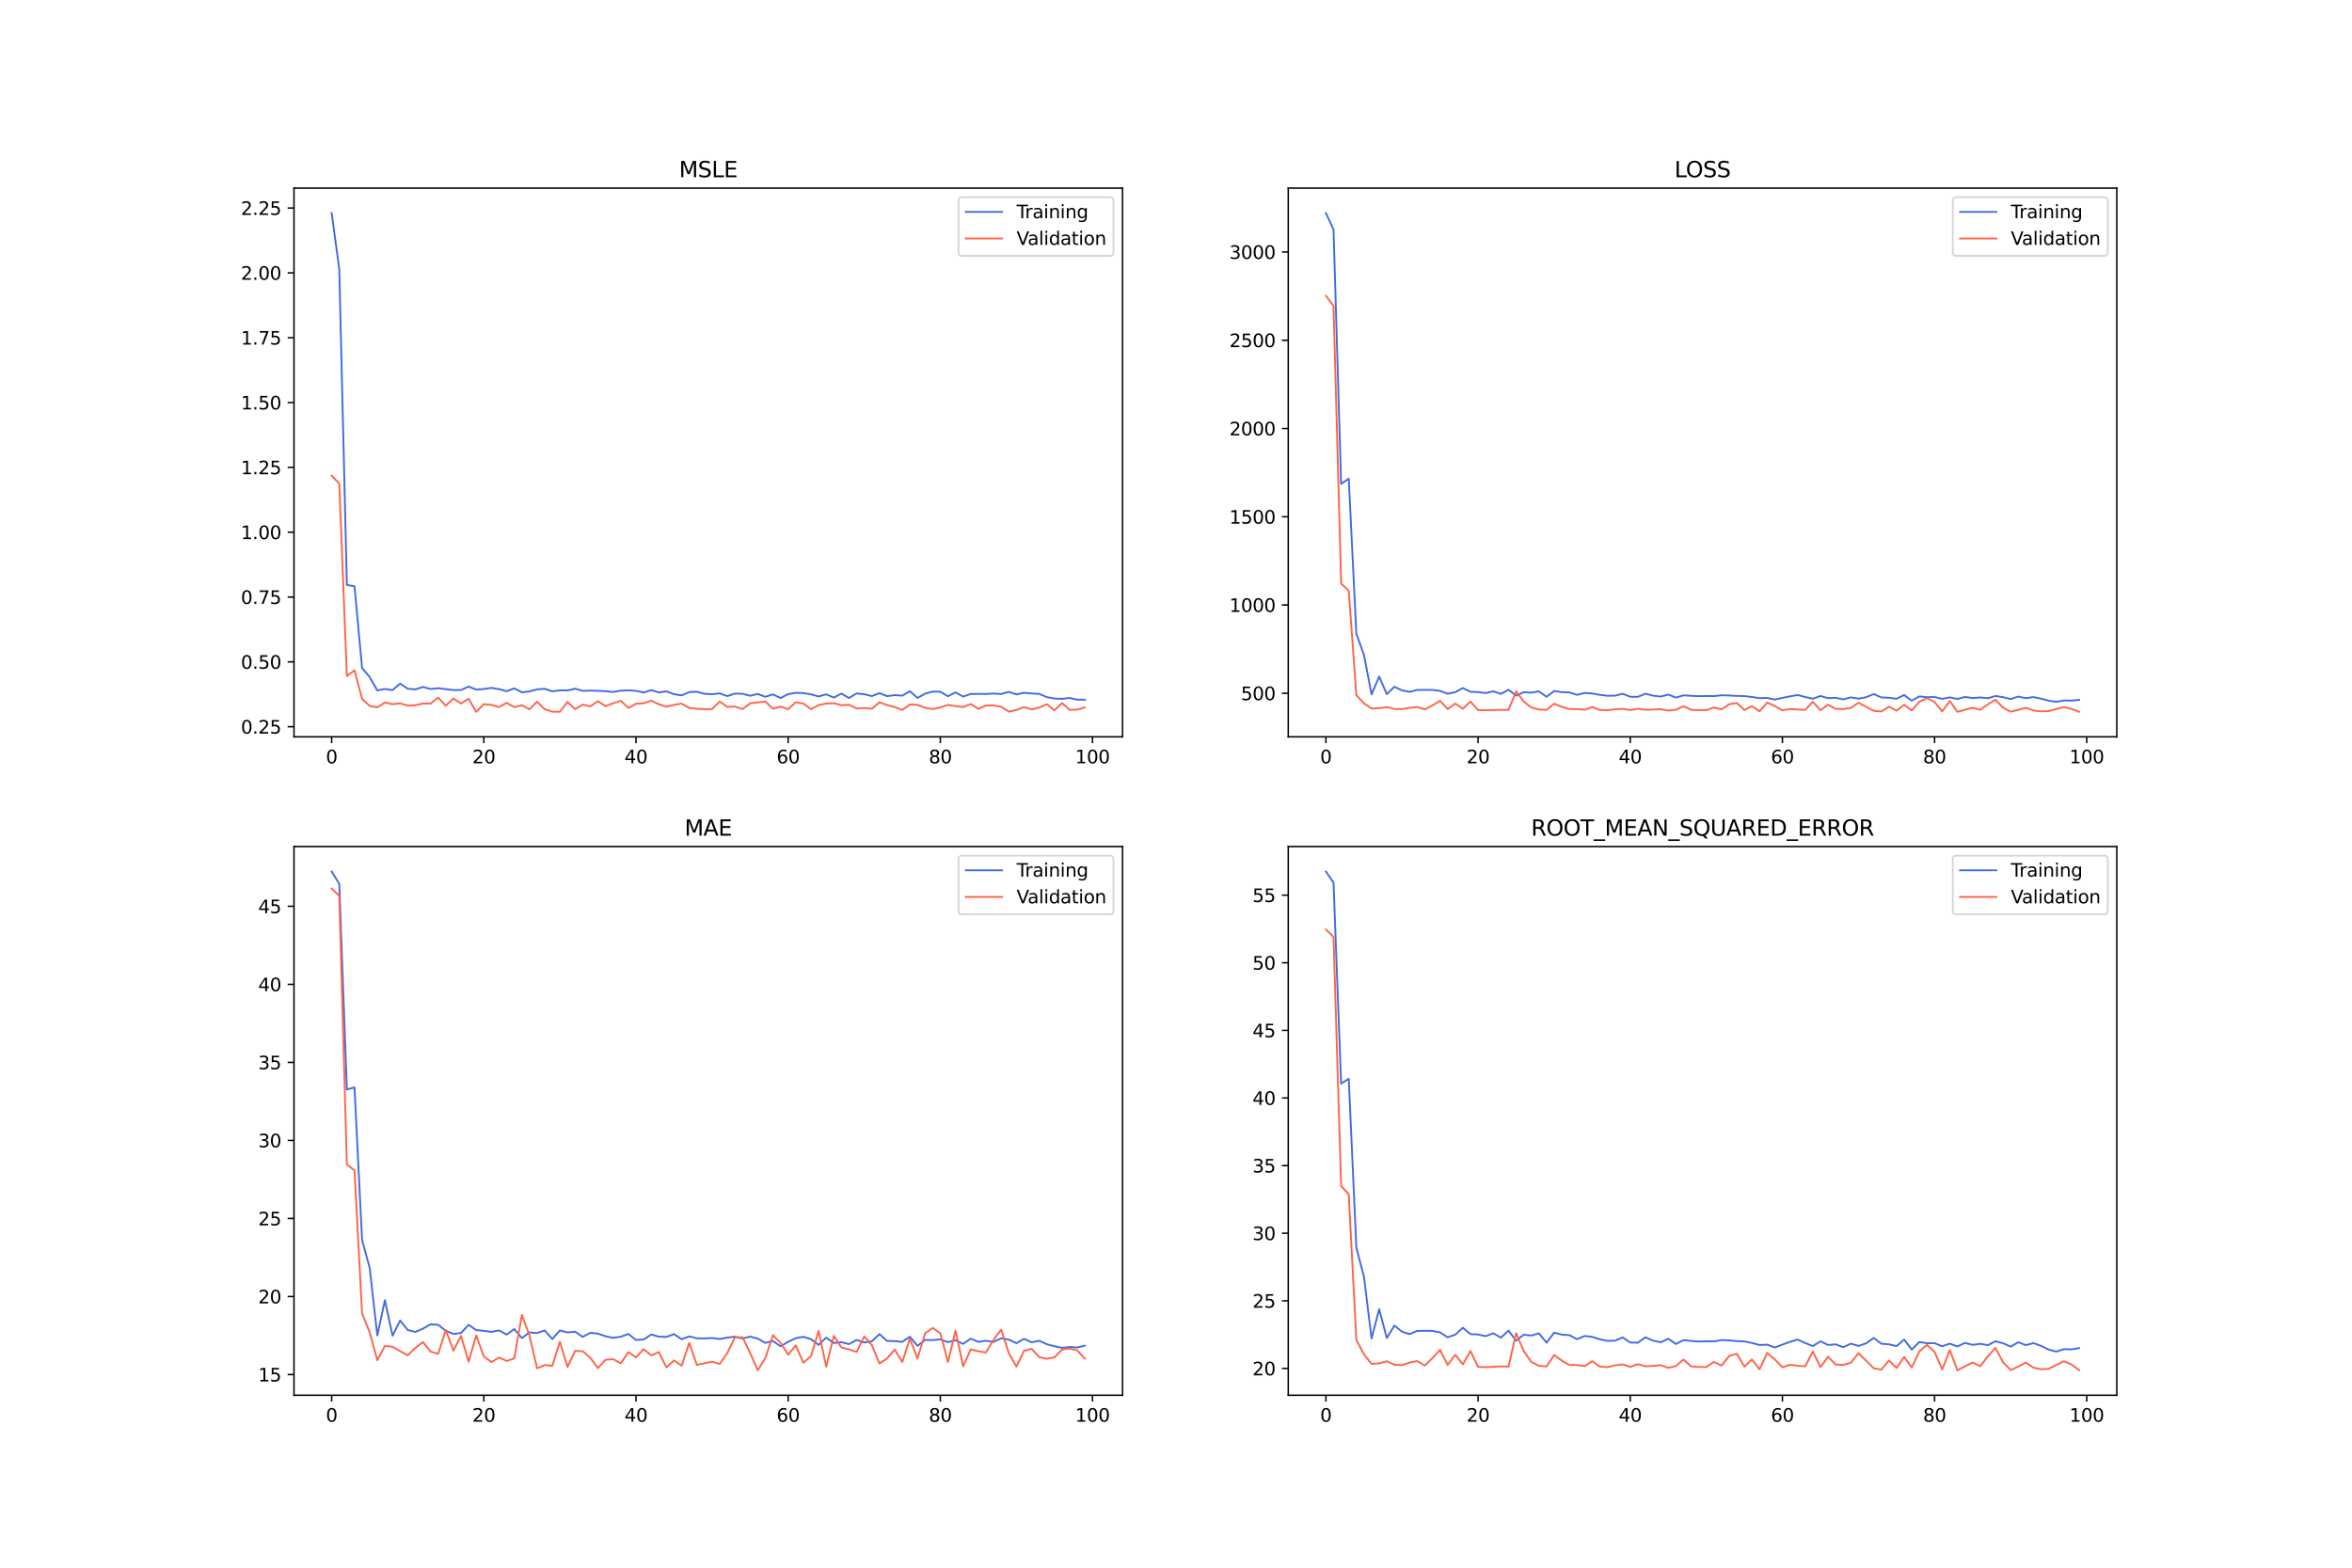 <?xml version="1.0" encoding="utf-8" standalone="no"?>
<!DOCTYPE svg PUBLIC "-//W3C//DTD SVG 1.1//EN"
  "http://www.w3.org/Graphics/SVG/1.1/DTD/svg11.dtd">
<svg xmlns:xlink="http://www.w3.org/1999/xlink" width="1296pt" height="864pt" viewBox="0 0 1296 864" xmlns="http://www.w3.org/2000/svg" version="1.1">
 <defs>
  <style type="text/css">*{stroke-linejoin: round; stroke-linecap: butt}</style>
 </defs>
 <g id="figure_1">
  <g id="patch_1">
   <path d="M 0 864 
L 1296 864 
L 1296 0 
L 0 0 
z
" style="fill: #ffffff"/>
  </g>
  <g id="axes_1">
   <g id="patch_2">
    <path d="M 162 406.08 
L 618.545 406.08 
L 618.545 103.68 
L 162 103.68 
z
" style="fill: #ffffff"/>
   </g>
   <g id="matplotlib.axis_1">
    <g id="xtick_1">
     <g id="line2d_1">
      <defs>
       <path id="m356d7dfe4e" d="M 0 0 
L 0 3.5 
" style="stroke: #000000; stroke-width: 0.8"/>
      </defs>
      <g>
       <use xlink:href="#m356d7dfe4e" x="182.752" y="406.08" style="stroke: #000000; stroke-width: 0.8"/>
      </g>
     </g>
     <g id="text_1">
      <!-- 0 -->
      <g transform="translate(179.571 420.678) scale(0.1 -0.1)">
       <defs>
        <path id="DejaVuSans-30" d="M 2034 4250 
Q 1547 4250 1301 3770 
Q 1056 3291 1056 2328 
Q 1056 1369 1301 889 
Q 1547 409 2034 409 
Q 2525 409 2770 889 
Q 3016 1369 3016 2328 
Q 3016 3291 2770 3770 
Q 2525 4250 2034 4250 
z
M 2034 4750 
Q 2819 4750 3233 4129 
Q 3647 3509 3647 2328 
Q 3647 1150 3233 529 
Q 2819 -91 2034 -91 
Q 1250 -91 836 529 
Q 422 1150 422 2328 
Q 422 3509 836 4129 
Q 1250 4750 2034 4750 
z
" transform="scale(0.016)"/>
       </defs>
       <use xlink:href="#DejaVuSans-30"/>
      </g>
     </g>
    </g>
    <g id="xtick_2">
     <g id="line2d_2">
      <g>
       <use xlink:href="#m356d7dfe4e" x="266.599" y="406.08" style="stroke: #000000; stroke-width: 0.8"/>
      </g>
     </g>
     <g id="text_2">
      <!-- 20 -->
      <g transform="translate(260.236 420.678) scale(0.1 -0.1)">
       <defs>
        <path id="DejaVuSans-32" d="M 1228 531 
L 3431 531 
L 3431 0 
L 469 0 
L 469 531 
Q 828 903 1448 1529 
Q 2069 2156 2228 2338 
Q 2531 2678 2651 2914 
Q 2772 3150 2772 3378 
Q 2772 3750 2511 3984 
Q 2250 4219 1831 4219 
Q 1534 4219 1204 4116 
Q 875 4013 500 3803 
L 500 4441 
Q 881 4594 1212 4672 
Q 1544 4750 1819 4750 
Q 2544 4750 2975 4387 
Q 3406 4025 3406 3419 
Q 3406 3131 3298 2873 
Q 3191 2616 2906 2266 
Q 2828 2175 2409 1742 
Q 1991 1309 1228 531 
z
" transform="scale(0.016)"/>
       </defs>
       <use xlink:href="#DejaVuSans-32"/>
       <use xlink:href="#DejaVuSans-30" x="63.623"/>
      </g>
     </g>
    </g>
    <g id="xtick_3">
     <g id="line2d_3">
      <g>
       <use xlink:href="#m356d7dfe4e" x="350.446" y="406.08" style="stroke: #000000; stroke-width: 0.8"/>
      </g>
     </g>
     <g id="text_3">
      <!-- 40 -->
      <g transform="translate(344.083 420.678) scale(0.1 -0.1)">
       <defs>
        <path id="DejaVuSans-34" d="M 2419 4116 
L 825 1625 
L 2419 1625 
L 2419 4116 
z
M 2253 4666 
L 3047 4666 
L 3047 1625 
L 3713 1625 
L 3713 1100 
L 3047 1100 
L 3047 0 
L 2419 0 
L 2419 1100 
L 313 1100 
L 313 1709 
L 2253 4666 
z
" transform="scale(0.016)"/>
       </defs>
       <use xlink:href="#DejaVuSans-34"/>
       <use xlink:href="#DejaVuSans-30" x="63.623"/>
      </g>
     </g>
    </g>
    <g id="xtick_4">
     <g id="line2d_4">
      <g>
       <use xlink:href="#m356d7dfe4e" x="434.292" y="406.08" style="stroke: #000000; stroke-width: 0.8"/>
      </g>
     </g>
     <g id="text_4">
      <!-- 60 -->
      <g transform="translate(427.93 420.678) scale(0.1 -0.1)">
       <defs>
        <path id="DejaVuSans-36" d="M 2113 2584 
Q 1688 2584 1439 2293 
Q 1191 2003 1191 1497 
Q 1191 994 1439 701 
Q 1688 409 2113 409 
Q 2538 409 2786 701 
Q 3034 994 3034 1497 
Q 3034 2003 2786 2293 
Q 2538 2584 2113 2584 
z
M 3366 4563 
L 3366 3988 
Q 3128 4100 2886 4159 
Q 2644 4219 2406 4219 
Q 1781 4219 1451 3797 
Q 1122 3375 1075 2522 
Q 1259 2794 1537 2939 
Q 1816 3084 2150 3084 
Q 2853 3084 3261 2657 
Q 3669 2231 3669 1497 
Q 3669 778 3244 343 
Q 2819 -91 2113 -91 
Q 1303 -91 875 529 
Q 447 1150 447 2328 
Q 447 3434 972 4092 
Q 1497 4750 2381 4750 
Q 2619 4750 2861 4703 
Q 3103 4656 3366 4563 
z
" transform="scale(0.016)"/>
       </defs>
       <use xlink:href="#DejaVuSans-36"/>
       <use xlink:href="#DejaVuSans-30" x="63.623"/>
      </g>
     </g>
    </g>
    <g id="xtick_5">
     <g id="line2d_5">
      <g>
       <use xlink:href="#m356d7dfe4e" x="518.139" y="406.08" style="stroke: #000000; stroke-width: 0.8"/>
      </g>
     </g>
     <g id="text_5">
      <!-- 80 -->
      <g transform="translate(511.776 420.678) scale(0.1 -0.1)">
       <defs>
        <path id="DejaVuSans-38" d="M 2034 2216 
Q 1584 2216 1326 1975 
Q 1069 1734 1069 1313 
Q 1069 891 1326 650 
Q 1584 409 2034 409 
Q 2484 409 2743 651 
Q 3003 894 3003 1313 
Q 3003 1734 2745 1975 
Q 2488 2216 2034 2216 
z
M 1403 2484 
Q 997 2584 770 2862 
Q 544 3141 544 3541 
Q 544 4100 942 4425 
Q 1341 4750 2034 4750 
Q 2731 4750 3128 4425 
Q 3525 4100 3525 3541 
Q 3525 3141 3298 2862 
Q 3072 2584 2669 2484 
Q 3125 2378 3379 2068 
Q 3634 1759 3634 1313 
Q 3634 634 3220 271 
Q 2806 -91 2034 -91 
Q 1263 -91 848 271 
Q 434 634 434 1313 
Q 434 1759 690 2068 
Q 947 2378 1403 2484 
z
M 1172 3481 
Q 1172 3119 1398 2916 
Q 1625 2713 2034 2713 
Q 2441 2713 2670 2916 
Q 2900 3119 2900 3481 
Q 2900 3844 2670 4047 
Q 2441 4250 2034 4250 
Q 1625 4250 1398 4047 
Q 1172 3844 1172 3481 
z
" transform="scale(0.016)"/>
       </defs>
       <use xlink:href="#DejaVuSans-38"/>
       <use xlink:href="#DejaVuSans-30" x="63.623"/>
      </g>
     </g>
    </g>
    <g id="xtick_6">
     <g id="line2d_6">
      <g>
       <use xlink:href="#m356d7dfe4e" x="601.986" y="406.08" style="stroke: #000000; stroke-width: 0.8"/>
      </g>
     </g>
     <g id="text_6">
      <!-- 100 -->
      <g transform="translate(592.442 420.678) scale(0.1 -0.1)">
       <defs>
        <path id="DejaVuSans-31" d="M 794 531 
L 1825 531 
L 1825 4091 
L 703 3866 
L 703 4441 
L 1819 4666 
L 2450 4666 
L 2450 531 
L 3481 531 
L 3481 0 
L 794 0 
L 794 531 
z
" transform="scale(0.016)"/>
       </defs>
       <use xlink:href="#DejaVuSans-31"/>
       <use xlink:href="#DejaVuSans-30" x="63.623"/>
       <use xlink:href="#DejaVuSans-30" x="127.246"/>
      </g>
     </g>
    </g>
   </g>
   <g id="matplotlib.axis_2">
    <g id="ytick_1">
     <g id="line2d_7">
      <defs>
       <path id="mad3ff055fa" d="M 0 0 
L -3.5 0 
" style="stroke: #000000; stroke-width: 0.8"/>
      </defs>
      <g>
       <use xlink:href="#mad3ff055fa" x="162" y="400.514" style="stroke: #000000; stroke-width: 0.8"/>
      </g>
     </g>
     <g id="text_7">
      <!-- 0.25 -->
      <g transform="translate(132.734 404.313) scale(0.1 -0.1)">
       <defs>
        <path id="DejaVuSans-2e" d="M 684 794 
L 1344 794 
L 1344 0 
L 684 0 
L 684 794 
z
" transform="scale(0.016)"/>
        <path id="DejaVuSans-35" d="M 691 4666 
L 3169 4666 
L 3169 4134 
L 1269 4134 
L 1269 2991 
Q 1406 3038 1543 3061 
Q 1681 3084 1819 3084 
Q 2600 3084 3056 2656 
Q 3513 2228 3513 1497 
Q 3513 744 3044 326 
Q 2575 -91 1722 -91 
Q 1428 -91 1123 -41 
Q 819 9 494 109 
L 494 744 
Q 775 591 1075 516 
Q 1375 441 1709 441 
Q 2250 441 2565 725 
Q 2881 1009 2881 1497 
Q 2881 1984 2565 2268 
Q 2250 2553 1709 2553 
Q 1456 2553 1204 2497 
Q 953 2441 691 2322 
L 691 4666 
z
" transform="scale(0.016)"/>
       </defs>
       <use xlink:href="#DejaVuSans-30"/>
       <use xlink:href="#DejaVuSans-2e" x="63.623"/>
       <use xlink:href="#DejaVuSans-32" x="95.41"/>
       <use xlink:href="#DejaVuSans-35" x="159.033"/>
      </g>
     </g>
    </g>
    <g id="ytick_2">
     <g id="line2d_8">
      <g>
       <use xlink:href="#mad3ff055fa" x="162" y="364.781" style="stroke: #000000; stroke-width: 0.8"/>
      </g>
     </g>
     <g id="text_8">
      <!-- 0.50 -->
      <g transform="translate(132.734 368.58) scale(0.1 -0.1)">
       <use xlink:href="#DejaVuSans-30"/>
       <use xlink:href="#DejaVuSans-2e" x="63.623"/>
       <use xlink:href="#DejaVuSans-35" x="95.41"/>
       <use xlink:href="#DejaVuSans-30" x="159.033"/>
      </g>
     </g>
    </g>
    <g id="ytick_3">
     <g id="line2d_9">
      <g>
       <use xlink:href="#mad3ff055fa" x="162" y="329.048" style="stroke: #000000; stroke-width: 0.8"/>
      </g>
     </g>
     <g id="text_9">
      <!-- 0.75 -->
      <g transform="translate(132.734 332.847) scale(0.1 -0.1)">
       <defs>
        <path id="DejaVuSans-37" d="M 525 4666 
L 3525 4666 
L 3525 4397 
L 1831 0 
L 1172 0 
L 2766 4134 
L 525 4134 
L 525 4666 
z
" transform="scale(0.016)"/>
       </defs>
       <use xlink:href="#DejaVuSans-30"/>
       <use xlink:href="#DejaVuSans-2e" x="63.623"/>
       <use xlink:href="#DejaVuSans-37" x="95.41"/>
       <use xlink:href="#DejaVuSans-35" x="159.033"/>
      </g>
     </g>
    </g>
    <g id="ytick_4">
     <g id="line2d_10">
      <g>
       <use xlink:href="#mad3ff055fa" x="162" y="293.315" style="stroke: #000000; stroke-width: 0.8"/>
      </g>
     </g>
     <g id="text_10">
      <!-- 1.00 -->
      <g transform="translate(132.734 297.114) scale(0.1 -0.1)">
       <use xlink:href="#DejaVuSans-31"/>
       <use xlink:href="#DejaVuSans-2e" x="63.623"/>
       <use xlink:href="#DejaVuSans-30" x="95.41"/>
       <use xlink:href="#DejaVuSans-30" x="159.033"/>
      </g>
     </g>
    </g>
    <g id="ytick_5">
     <g id="line2d_11">
      <g>
       <use xlink:href="#mad3ff055fa" x="162" y="257.582" style="stroke: #000000; stroke-width: 0.8"/>
      </g>
     </g>
     <g id="text_11">
      <!-- 1.25 -->
      <g transform="translate(132.734 261.381) scale(0.1 -0.1)">
       <use xlink:href="#DejaVuSans-31"/>
       <use xlink:href="#DejaVuSans-2e" x="63.623"/>
       <use xlink:href="#DejaVuSans-32" x="95.41"/>
       <use xlink:href="#DejaVuSans-35" x="159.033"/>
      </g>
     </g>
    </g>
    <g id="ytick_6">
     <g id="line2d_12">
      <g>
       <use xlink:href="#mad3ff055fa" x="162" y="221.849" style="stroke: #000000; stroke-width: 0.8"/>
      </g>
     </g>
     <g id="text_12">
      <!-- 1.50 -->
      <g transform="translate(132.734 225.648) scale(0.1 -0.1)">
       <use xlink:href="#DejaVuSans-31"/>
       <use xlink:href="#DejaVuSans-2e" x="63.623"/>
       <use xlink:href="#DejaVuSans-35" x="95.41"/>
       <use xlink:href="#DejaVuSans-30" x="159.033"/>
      </g>
     </g>
    </g>
    <g id="ytick_7">
     <g id="line2d_13">
      <g>
       <use xlink:href="#mad3ff055fa" x="162" y="186.116" style="stroke: #000000; stroke-width: 0.8"/>
      </g>
     </g>
     <g id="text_13">
      <!-- 1.75 -->
      <g transform="translate(132.734 189.915) scale(0.1 -0.1)">
       <use xlink:href="#DejaVuSans-31"/>
       <use xlink:href="#DejaVuSans-2e" x="63.623"/>
       <use xlink:href="#DejaVuSans-37" x="95.41"/>
       <use xlink:href="#DejaVuSans-35" x="159.033"/>
      </g>
     </g>
    </g>
    <g id="ytick_8">
     <g id="line2d_14">
      <g>
       <use xlink:href="#mad3ff055fa" x="162" y="150.383" style="stroke: #000000; stroke-width: 0.8"/>
      </g>
     </g>
     <g id="text_14">
      <!-- 2.00 -->
      <g transform="translate(132.734 154.182) scale(0.1 -0.1)">
       <use xlink:href="#DejaVuSans-32"/>
       <use xlink:href="#DejaVuSans-2e" x="63.623"/>
       <use xlink:href="#DejaVuSans-30" x="95.41"/>
       <use xlink:href="#DejaVuSans-30" x="159.033"/>
      </g>
     </g>
    </g>
    <g id="ytick_9">
     <g id="line2d_15">
      <g>
       <use xlink:href="#mad3ff055fa" x="162" y="114.65" style="stroke: #000000; stroke-width: 0.8"/>
      </g>
     </g>
     <g id="text_15">
      <!-- 2.25 -->
      <g transform="translate(132.734 118.449) scale(0.1 -0.1)">
       <use xlink:href="#DejaVuSans-32"/>
       <use xlink:href="#DejaVuSans-2e" x="63.623"/>
       <use xlink:href="#DejaVuSans-32" x="95.41"/>
       <use xlink:href="#DejaVuSans-35" x="159.033"/>
      </g>
     </g>
    </g>
   </g>
   <g id="line2d_16">
    <path d="M 182.752 117.425 
L 186.944 148.335 
L 191.137 322.382 
L 195.329 323.105 
L 199.521 368.23 
L 203.714 373.128 
L 207.906 380.511 
L 212.098 379.699 
L 216.291 380.344 
L 220.483 376.734 
L 224.675 379.561 
L 228.868 379.926 
L 233.06 378.61 
L 237.252 379.753 
L 241.445 379.286 
L 245.637 379.82 
L 249.829 380.31 
L 254.022 380.296 
L 258.214 378.395 
L 262.406 380.038 
L 266.599 379.74 
L 270.791 379.106 
L 274.983 379.81 
L 279.176 380.93 
L 283.368 379.39 
L 287.56 381.538 
L 291.753 381.068 
L 295.945 379.928 
L 300.137 379.626 
L 304.33 381 
L 308.522 380.451 
L 312.714 380.531 
L 316.907 379.54 
L 321.099 380.738 
L 325.292 380.634 
L 329.484 380.718 
L 333.676 380.961 
L 337.869 381.359 
L 342.061 380.648 
L 346.253 380.494 
L 350.446 380.749 
L 354.638 381.662 
L 358.83 380.35 
L 363.023 381.595 
L 367.215 381.024 
L 371.407 382.604 
L 375.6 383.245 
L 379.792 381.412 
L 383.984 381.236 
L 388.177 382.371 
L 392.369 382.597 
L 396.561 382.129 
L 400.754 383.643 
L 404.946 382.266 
L 409.138 382.372 
L 413.331 383.451 
L 417.523 382.479 
L 421.715 384.022 
L 425.908 382.692 
L 430.1 384.705 
L 434.292 382.546 
L 438.485 381.845 
L 442.677 382.003 
L 446.869 382.667 
L 451.062 383.849 
L 455.254 382.653 
L 459.446 384.454 
L 463.639 382.245 
L 467.831 384.669 
L 472.023 382.154 
L 476.216 382.614 
L 480.408 383.644 
L 484.6 382.006 
L 488.793 383.661 
L 492.985 383.097 
L 497.177 383.4 
L 501.37 380.931 
L 505.562 384.654 
L 509.754 382.291 
L 513.947 381.178 
L 518.139 381.22 
L 522.331 383.723 
L 526.524 381.601 
L 530.716 383.921 
L 534.908 382.462 
L 539.101 382.422 
L 543.293 382.455 
L 547.485 382.254 
L 551.678 382.477 
L 555.87 381.301 
L 560.062 382.725 
L 564.255 381.813 
L 568.447 382.204 
L 572.639 382.419 
L 576.832 384.202 
L 581.024 384.987 
L 585.216 385.16 
L 589.409 384.663 
L 593.601 385.6 
L 597.793 385.631 
" clip-path="url(#pc4112ce26b)" style="fill: none; stroke: #4169e1; stroke-linecap: square"/>
   </g>
   <g id="line2d_17">
    <path d="M 182.752 262.132 
L 186.944 266.575 
L 191.137 372.594 
L 195.329 369.452 
L 199.521 385.161 
L 203.714 389.08 
L 207.906 389.824 
L 212.098 387.161 
L 216.291 388.085 
L 220.483 387.658 
L 224.675 388.854 
L 228.868 388.693 
L 233.06 387.731 
L 237.252 387.769 
L 241.445 384.486 
L 245.637 388.975 
L 249.829 384.978 
L 254.022 387.686 
L 258.214 385.129 
L 262.406 392.335 
L 266.599 388.083 
L 270.791 388.509 
L 274.983 389.668 
L 279.176 387.352 
L 283.368 389.719 
L 287.56 388.642 
L 291.753 390.949 
L 295.945 386.72 
L 300.137 390.902 
L 304.33 392.214 
L 308.522 392.284 
L 312.714 386.847 
L 316.907 390.858 
L 321.099 388.337 
L 325.292 389.297 
L 329.484 386.417 
L 333.676 389.184 
L 337.869 387.601 
L 342.061 386.219 
L 346.253 390.179 
L 350.446 387.859 
L 354.638 387.607 
L 358.83 386.163 
L 363.023 388.125 
L 367.215 389.464 
L 371.407 388.478 
L 375.6 387.79 
L 379.792 390.207 
L 383.984 390.638 
L 388.177 390.882 
L 392.369 390.802 
L 396.561 386.651 
L 400.754 389.616 
L 404.946 389.399 
L 409.138 390.788 
L 413.331 387.679 
L 417.523 387.086 
L 421.715 386.613 
L 425.908 390.604 
L 430.1 389.424 
L 434.292 390.845 
L 438.485 387.01 
L 442.677 387.802 
L 446.869 390.824 
L 451.062 388.629 
L 455.254 387.709 
L 459.446 387.568 
L 463.639 388.679 
L 467.831 388.41 
L 472.023 390.488 
L 476.216 390.203 
L 480.408 390.624 
L 484.6 387.073 
L 488.793 388.58 
L 492.985 389.665 
L 497.177 391.295 
L 501.37 388.263 
L 505.562 388.46 
L 509.754 390.087 
L 513.947 390.78 
L 518.139 389.869 
L 522.331 388.519 
L 526.524 389.158 
L 530.716 389.677 
L 534.908 388.026 
L 539.101 390.679 
L 543.293 388.828 
L 547.485 388.788 
L 551.678 389.529 
L 555.87 392.227 
L 560.062 391.292 
L 564.255 389.673 
L 568.447 390.983 
L 572.639 389.971 
L 576.832 388.098 
L 581.024 391.512 
L 585.216 387.473 
L 589.409 391.231 
L 593.601 391.097 
L 597.793 389.872 
" clip-path="url(#pc4112ce26b)" style="fill: none; stroke: #ff6347; stroke-linecap: square"/>
   </g>
   <g id="patch_3">
    <path d="M 162 406.08 
L 162 103.68 
" style="fill: none; stroke: #000000; stroke-width: 0.8; stroke-linejoin: miter; stroke-linecap: square"/>
   </g>
   <g id="patch_4">
    <path d="M 618.545 406.08 
L 618.545 103.68 
" style="fill: none; stroke: #000000; stroke-width: 0.8; stroke-linejoin: miter; stroke-linecap: square"/>
   </g>
   <g id="patch_5">
    <path d="M 162 406.08 
L 618.545 406.08 
" style="fill: none; stroke: #000000; stroke-width: 0.8; stroke-linejoin: miter; stroke-linecap: square"/>
   </g>
   <g id="patch_6">
    <path d="M 162 103.68 
L 618.545 103.68 
" style="fill: none; stroke: #000000; stroke-width: 0.8; stroke-linejoin: miter; stroke-linecap: square"/>
   </g>
   <g id="text_16">
    <!-- MSLE -->
    <g transform="translate(374.152 97.68) scale(0.12 -0.12)">
     <defs>
      <path id="DejaVuSans-4d" d="M 628 4666 
L 1569 4666 
L 2759 1491 
L 3956 4666 
L 4897 4666 
L 4897 0 
L 4281 0 
L 4281 4097 
L 3078 897 
L 2444 897 
L 1241 4097 
L 1241 0 
L 628 0 
L 628 4666 
z
" transform="scale(0.016)"/>
      <path id="DejaVuSans-53" d="M 3425 4513 
L 3425 3897 
Q 3066 4069 2747 4153 
Q 2428 4238 2131 4238 
Q 1616 4238 1336 4038 
Q 1056 3838 1056 3469 
Q 1056 3159 1242 3001 
Q 1428 2844 1947 2747 
L 2328 2669 
Q 3034 2534 3370 2195 
Q 3706 1856 3706 1288 
Q 3706 609 3251 259 
Q 2797 -91 1919 -91 
Q 1588 -91 1214 -16 
Q 841 59 441 206 
L 441 856 
Q 825 641 1194 531 
Q 1563 422 1919 422 
Q 2459 422 2753 634 
Q 3047 847 3047 1241 
Q 3047 1584 2836 1778 
Q 2625 1972 2144 2069 
L 1759 2144 
Q 1053 2284 737 2584 
Q 422 2884 422 3419 
Q 422 4038 858 4394 
Q 1294 4750 2059 4750 
Q 2388 4750 2728 4690 
Q 3069 4631 3425 4513 
z
" transform="scale(0.016)"/>
      <path id="DejaVuSans-4c" d="M 628 4666 
L 1259 4666 
L 1259 531 
L 3531 531 
L 3531 0 
L 628 0 
L 628 4666 
z
" transform="scale(0.016)"/>
      <path id="DejaVuSans-45" d="M 628 4666 
L 3578 4666 
L 3578 4134 
L 1259 4134 
L 1259 2753 
L 3481 2753 
L 3481 2222 
L 1259 2222 
L 1259 531 
L 3634 531 
L 3634 0 
L 628 0 
L 628 4666 
z
" transform="scale(0.016)"/>
     </defs>
     <use xlink:href="#DejaVuSans-4d"/>
     <use xlink:href="#DejaVuSans-53" x="86.279"/>
     <use xlink:href="#DejaVuSans-4c" x="149.756"/>
     <use xlink:href="#DejaVuSans-45" x="205.469"/>
    </g>
   </g>
   <g id="legend_1">
    <g id="patch_7">
     <path d="M 530.164 141.036 
L 611.545 141.036 
Q 613.545 141.036 613.545 139.036 
L 613.545 110.68 
Q 613.545 108.68 611.545 108.68 
L 530.164 108.68 
Q 528.164 108.68 528.164 110.68 
L 528.164 139.036 
Q 528.164 141.036 530.164 141.036 
z
" style="fill: #ffffff; opacity: 0.8; stroke: #cccccc; stroke-linejoin: miter"/>
    </g>
    <g id="line2d_18">
     <path d="M 532.164 116.778 
L 542.164 116.778 
L 552.164 116.778 
" style="fill: none; stroke: #4169e1; stroke-linecap: square"/>
    </g>
    <g id="text_17">
     <!-- Training -->
     <g transform="translate(560.164 120.278) scale(0.1 -0.1)">
      <defs>
       <path id="DejaVuSans-54" d="M -19 4666 
L 3928 4666 
L 3928 4134 
L 2272 4134 
L 2272 0 
L 1638 0 
L 1638 4134 
L -19 4134 
L -19 4666 
z
" transform="scale(0.016)"/>
       <path id="DejaVuSans-72" d="M 2631 2963 
Q 2534 3019 2420 3045 
Q 2306 3072 2169 3072 
Q 1681 3072 1420 2755 
Q 1159 2438 1159 1844 
L 1159 0 
L 581 0 
L 581 3500 
L 1159 3500 
L 1159 2956 
Q 1341 3275 1631 3429 
Q 1922 3584 2338 3584 
Q 2397 3584 2469 3576 
Q 2541 3569 2628 3553 
L 2631 2963 
z
" transform="scale(0.016)"/>
       <path id="DejaVuSans-61" d="M 2194 1759 
Q 1497 1759 1228 1600 
Q 959 1441 959 1056 
Q 959 750 1161 570 
Q 1363 391 1709 391 
Q 2188 391 2477 730 
Q 2766 1069 2766 1631 
L 2766 1759 
L 2194 1759 
z
M 3341 1997 
L 3341 0 
L 2766 0 
L 2766 531 
Q 2569 213 2275 61 
Q 1981 -91 1556 -91 
Q 1019 -91 701 211 
Q 384 513 384 1019 
Q 384 1609 779 1909 
Q 1175 2209 1959 2209 
L 2766 2209 
L 2766 2266 
Q 2766 2663 2505 2880 
Q 2244 3097 1772 3097 
Q 1472 3097 1187 3025 
Q 903 2953 641 2809 
L 641 3341 
Q 956 3463 1253 3523 
Q 1550 3584 1831 3584 
Q 2591 3584 2966 3190 
Q 3341 2797 3341 1997 
z
" transform="scale(0.016)"/>
       <path id="DejaVuSans-69" d="M 603 3500 
L 1178 3500 
L 1178 0 
L 603 0 
L 603 3500 
z
M 603 4863 
L 1178 4863 
L 1178 4134 
L 603 4134 
L 603 4863 
z
" transform="scale(0.016)"/>
       <path id="DejaVuSans-6e" d="M 3513 2113 
L 3513 0 
L 2938 0 
L 2938 2094 
Q 2938 2591 2744 2837 
Q 2550 3084 2163 3084 
Q 1697 3084 1428 2787 
Q 1159 2491 1159 1978 
L 1159 0 
L 581 0 
L 581 3500 
L 1159 3500 
L 1159 2956 
Q 1366 3272 1645 3428 
Q 1925 3584 2291 3584 
Q 2894 3584 3203 3211 
Q 3513 2838 3513 2113 
z
" transform="scale(0.016)"/>
       <path id="DejaVuSans-67" d="M 2906 1791 
Q 2906 2416 2648 2759 
Q 2391 3103 1925 3103 
Q 1463 3103 1205 2759 
Q 947 2416 947 1791 
Q 947 1169 1205 825 
Q 1463 481 1925 481 
Q 2391 481 2648 825 
Q 2906 1169 2906 1791 
z
M 3481 434 
Q 3481 -459 3084 -895 
Q 2688 -1331 1869 -1331 
Q 1566 -1331 1297 -1286 
Q 1028 -1241 775 -1147 
L 775 -588 
Q 1028 -725 1275 -790 
Q 1522 -856 1778 -856 
Q 2344 -856 2625 -561 
Q 2906 -266 2906 331 
L 2906 616 
Q 2728 306 2450 153 
Q 2172 0 1784 0 
Q 1141 0 747 490 
Q 353 981 353 1791 
Q 353 2603 747 3093 
Q 1141 3584 1784 3584 
Q 2172 3584 2450 3431 
Q 2728 3278 2906 2969 
L 2906 3500 
L 3481 3500 
L 3481 434 
z
" transform="scale(0.016)"/>
      </defs>
      <use xlink:href="#DejaVuSans-54"/>
      <use xlink:href="#DejaVuSans-72" x="46.334"/>
      <use xlink:href="#DejaVuSans-61" x="87.447"/>
      <use xlink:href="#DejaVuSans-69" x="148.727"/>
      <use xlink:href="#DejaVuSans-6e" x="176.51"/>
      <use xlink:href="#DejaVuSans-69" x="239.889"/>
      <use xlink:href="#DejaVuSans-6e" x="267.672"/>
      <use xlink:href="#DejaVuSans-67" x="331.051"/>
     </g>
    </g>
    <g id="line2d_19">
     <path d="M 532.164 131.457 
L 542.164 131.457 
L 552.164 131.457 
" style="fill: none; stroke: #ff6347; stroke-linecap: square"/>
    </g>
    <g id="text_18">
     <!-- Validation -->
     <g transform="translate(560.164 134.957) scale(0.1 -0.1)">
      <defs>
       <path id="DejaVuSans-56" d="M 1831 0 
L 50 4666 
L 709 4666 
L 2188 738 
L 3669 4666 
L 4325 4666 
L 2547 0 
L 1831 0 
z
" transform="scale(0.016)"/>
       <path id="DejaVuSans-6c" d="M 603 4863 
L 1178 4863 
L 1178 0 
L 603 0 
L 603 4863 
z
" transform="scale(0.016)"/>
       <path id="DejaVuSans-64" d="M 2906 2969 
L 2906 4863 
L 3481 4863 
L 3481 0 
L 2906 0 
L 2906 525 
Q 2725 213 2448 61 
Q 2172 -91 1784 -91 
Q 1150 -91 751 415 
Q 353 922 353 1747 
Q 353 2572 751 3078 
Q 1150 3584 1784 3584 
Q 2172 3584 2448 3432 
Q 2725 3281 2906 2969 
z
M 947 1747 
Q 947 1113 1208 752 
Q 1469 391 1925 391 
Q 2381 391 2643 752 
Q 2906 1113 2906 1747 
Q 2906 2381 2643 2742 
Q 2381 3103 1925 3103 
Q 1469 3103 1208 2742 
Q 947 2381 947 1747 
z
" transform="scale(0.016)"/>
       <path id="DejaVuSans-74" d="M 1172 4494 
L 1172 3500 
L 2356 3500 
L 2356 3053 
L 1172 3053 
L 1172 1153 
Q 1172 725 1289 603 
Q 1406 481 1766 481 
L 2356 481 
L 2356 0 
L 1766 0 
Q 1100 0 847 248 
Q 594 497 594 1153 
L 594 3053 
L 172 3053 
L 172 3500 
L 594 3500 
L 594 4494 
L 1172 4494 
z
" transform="scale(0.016)"/>
       <path id="DejaVuSans-6f" d="M 1959 3097 
Q 1497 3097 1228 2736 
Q 959 2375 959 1747 
Q 959 1119 1226 758 
Q 1494 397 1959 397 
Q 2419 397 2687 759 
Q 2956 1122 2956 1747 
Q 2956 2369 2687 2733 
Q 2419 3097 1959 3097 
z
M 1959 3584 
Q 2709 3584 3137 3096 
Q 3566 2609 3566 1747 
Q 3566 888 3137 398 
Q 2709 -91 1959 -91 
Q 1206 -91 779 398 
Q 353 888 353 1747 
Q 353 2609 779 3096 
Q 1206 3584 1959 3584 
z
" transform="scale(0.016)"/>
      </defs>
      <use xlink:href="#DejaVuSans-56"/>
      <use xlink:href="#DejaVuSans-61" x="60.658"/>
      <use xlink:href="#DejaVuSans-6c" x="121.938"/>
      <use xlink:href="#DejaVuSans-69" x="149.721"/>
      <use xlink:href="#DejaVuSans-64" x="177.504"/>
      <use xlink:href="#DejaVuSans-61" x="240.98"/>
      <use xlink:href="#DejaVuSans-74" x="302.26"/>
      <use xlink:href="#DejaVuSans-69" x="341.469"/>
      <use xlink:href="#DejaVuSans-6f" x="369.252"/>
      <use xlink:href="#DejaVuSans-6e" x="430.434"/>
     </g>
    </g>
   </g>
  </g>
  <g id="axes_2">
   <g id="patch_8">
    <path d="M 709.855 406.08 
L 1166.4 406.08 
L 1166.4 103.68 
L 709.855 103.68 
z
" style="fill: #ffffff"/>
   </g>
   <g id="matplotlib.axis_3">
    <g id="xtick_7">
     <g id="line2d_20">
      <g>
       <use xlink:href="#m356d7dfe4e" x="730.607" y="406.08" style="stroke: #000000; stroke-width: 0.8"/>
      </g>
     </g>
     <g id="text_19">
      <!-- 0 -->
      <g transform="translate(727.425 420.678) scale(0.1 -0.1)">
       <use xlink:href="#DejaVuSans-30"/>
      </g>
     </g>
    </g>
    <g id="xtick_8">
     <g id="line2d_21">
      <g>
       <use xlink:href="#m356d7dfe4e" x="814.453" y="406.08" style="stroke: #000000; stroke-width: 0.8"/>
      </g>
     </g>
     <g id="text_20">
      <!-- 20 -->
      <g transform="translate(808.091 420.678) scale(0.1 -0.1)">
       <use xlink:href="#DejaVuSans-32"/>
       <use xlink:href="#DejaVuSans-30" x="63.623"/>
      </g>
     </g>
    </g>
    <g id="xtick_9">
     <g id="line2d_22">
      <g>
       <use xlink:href="#m356d7dfe4e" x="898.3" y="406.08" style="stroke: #000000; stroke-width: 0.8"/>
      </g>
     </g>
     <g id="text_21">
      <!-- 40 -->
      <g transform="translate(891.938 420.678) scale(0.1 -0.1)">
       <use xlink:href="#DejaVuSans-34"/>
       <use xlink:href="#DejaVuSans-30" x="63.623"/>
      </g>
     </g>
    </g>
    <g id="xtick_10">
     <g id="line2d_23">
      <g>
       <use xlink:href="#m356d7dfe4e" x="982.147" y="406.08" style="stroke: #000000; stroke-width: 0.8"/>
      </g>
     </g>
     <g id="text_22">
      <!-- 60 -->
      <g transform="translate(975.784 420.678) scale(0.1 -0.1)">
       <use xlink:href="#DejaVuSans-36"/>
       <use xlink:href="#DejaVuSans-30" x="63.623"/>
      </g>
     </g>
    </g>
    <g id="xtick_11">
     <g id="line2d_24">
      <g>
       <use xlink:href="#m356d7dfe4e" x="1065.994" y="406.08" style="stroke: #000000; stroke-width: 0.8"/>
      </g>
     </g>
     <g id="text_23">
      <!-- 80 -->
      <g transform="translate(1059.631 420.678) scale(0.1 -0.1)">
       <use xlink:href="#DejaVuSans-38"/>
       <use xlink:href="#DejaVuSans-30" x="63.623"/>
      </g>
     </g>
    </g>
    <g id="xtick_12">
     <g id="line2d_25">
      <g>
       <use xlink:href="#m356d7dfe4e" x="1149.84" y="406.08" style="stroke: #000000; stroke-width: 0.8"/>
      </g>
     </g>
     <g id="text_24">
      <!-- 100 -->
      <g transform="translate(1140.297 420.678) scale(0.1 -0.1)">
       <use xlink:href="#DejaVuSans-31"/>
       <use xlink:href="#DejaVuSans-30" x="63.623"/>
       <use xlink:href="#DejaVuSans-30" x="127.246"/>
      </g>
     </g>
    </g>
   </g>
   <g id="matplotlib.axis_4">
    <g id="ytick_10">
     <g id="line2d_26">
      <g>
       <use xlink:href="#mad3ff055fa" x="709.855" y="382.076" style="stroke: #000000; stroke-width: 0.8"/>
      </g>
     </g>
     <g id="text_25">
      <!-- 500 -->
      <g transform="translate(683.767 385.875) scale(0.1 -0.1)">
       <use xlink:href="#DejaVuSans-35"/>
       <use xlink:href="#DejaVuSans-30" x="63.623"/>
       <use xlink:href="#DejaVuSans-30" x="127.246"/>
      </g>
     </g>
    </g>
    <g id="ytick_11">
     <g id="line2d_27">
      <g>
       <use xlink:href="#mad3ff055fa" x="709.855" y="333.437" style="stroke: #000000; stroke-width: 0.8"/>
      </g>
     </g>
     <g id="text_26">
      <!-- 1000 -->
      <g transform="translate(677.405 337.236) scale(0.1 -0.1)">
       <use xlink:href="#DejaVuSans-31"/>
       <use xlink:href="#DejaVuSans-30" x="63.623"/>
       <use xlink:href="#DejaVuSans-30" x="127.246"/>
       <use xlink:href="#DejaVuSans-30" x="190.869"/>
      </g>
     </g>
    </g>
    <g id="ytick_12">
     <g id="line2d_28">
      <g>
       <use xlink:href="#mad3ff055fa" x="709.855" y="284.798" style="stroke: #000000; stroke-width: 0.8"/>
      </g>
     </g>
     <g id="text_27">
      <!-- 1500 -->
      <g transform="translate(677.405 288.597) scale(0.1 -0.1)">
       <use xlink:href="#DejaVuSans-31"/>
       <use xlink:href="#DejaVuSans-35" x="63.623"/>
       <use xlink:href="#DejaVuSans-30" x="127.246"/>
       <use xlink:href="#DejaVuSans-30" x="190.869"/>
      </g>
     </g>
    </g>
    <g id="ytick_13">
     <g id="line2d_29">
      <g>
       <use xlink:href="#mad3ff055fa" x="709.855" y="236.159" style="stroke: #000000; stroke-width: 0.8"/>
      </g>
     </g>
     <g id="text_28">
      <!-- 2000 -->
      <g transform="translate(677.405 239.959) scale(0.1 -0.1)">
       <use xlink:href="#DejaVuSans-32"/>
       <use xlink:href="#DejaVuSans-30" x="63.623"/>
       <use xlink:href="#DejaVuSans-30" x="127.246"/>
       <use xlink:href="#DejaVuSans-30" x="190.869"/>
      </g>
     </g>
    </g>
    <g id="ytick_14">
     <g id="line2d_30">
      <g>
       <use xlink:href="#mad3ff055fa" x="709.855" y="187.521" style="stroke: #000000; stroke-width: 0.8"/>
      </g>
     </g>
     <g id="text_29">
      <!-- 2500 -->
      <g transform="translate(677.405 191.32) scale(0.1 -0.1)">
       <use xlink:href="#DejaVuSans-32"/>
       <use xlink:href="#DejaVuSans-35" x="63.623"/>
       <use xlink:href="#DejaVuSans-30" x="127.246"/>
       <use xlink:href="#DejaVuSans-30" x="190.869"/>
      </g>
     </g>
    </g>
    <g id="ytick_15">
     <g id="line2d_31">
      <g>
       <use xlink:href="#mad3ff055fa" x="709.855" y="138.882" style="stroke: #000000; stroke-width: 0.8"/>
      </g>
     </g>
     <g id="text_30">
      <!-- 3000 -->
      <g transform="translate(677.405 142.681) scale(0.1 -0.1)">
       <defs>
        <path id="DejaVuSans-33" d="M 2597 2516 
Q 3050 2419 3304 2112 
Q 3559 1806 3559 1356 
Q 3559 666 3084 287 
Q 2609 -91 1734 -91 
Q 1441 -91 1130 -33 
Q 819 25 488 141 
L 488 750 
Q 750 597 1062 519 
Q 1375 441 1716 441 
Q 2309 441 2620 675 
Q 2931 909 2931 1356 
Q 2931 1769 2642 2001 
Q 2353 2234 1838 2234 
L 1294 2234 
L 1294 2753 
L 1863 2753 
Q 2328 2753 2575 2939 
Q 2822 3125 2822 3475 
Q 2822 3834 2567 4026 
Q 2313 4219 1838 4219 
Q 1578 4219 1281 4162 
Q 984 4106 628 3988 
L 628 4550 
Q 988 4650 1302 4700 
Q 1616 4750 1894 4750 
Q 2613 4750 3031 4423 
Q 3450 4097 3450 3541 
Q 3450 3153 3228 2886 
Q 3006 2619 2597 2516 
z
" transform="scale(0.016)"/>
       </defs>
       <use xlink:href="#DejaVuSans-33"/>
       <use xlink:href="#DejaVuSans-30" x="63.623"/>
       <use xlink:href="#DejaVuSans-30" x="127.246"/>
       <use xlink:href="#DejaVuSans-30" x="190.869"/>
      </g>
     </g>
    </g>
   </g>
   <g id="line2d_32">
    <path d="M 730.607 117.425 
L 734.799 126.518 
L 738.991 266.695 
L 743.184 263.816 
L 747.376 349.273 
L 751.568 360.939 
L 755.761 382.71 
L 759.953 372.879 
L 764.145 382.565 
L 768.338 378.498 
L 772.53 380.5 
L 776.722 381.3 
L 780.915 380.238 
L 785.107 380.213 
L 789.299 380.244 
L 793.492 380.748 
L 797.684 382.329 
L 801.876 381.478 
L 806.069 379.205 
L 810.261 381.291 
L 814.453 381.417 
L 818.646 381.967 
L 822.838 381.019 
L 827.03 382.444 
L 831.223 380.148 
L 835.415 383.391 
L 839.607 381.487 
L 843.8 381.763 
L 847.992 381.03 
L 852.184 384.036 
L 856.377 380.819 
L 860.569 381.463 
L 864.761 381.623 
L 868.954 382.946 
L 873.146 381.91 
L 877.338 382.195 
L 881.531 382.953 
L 885.723 383.455 
L 889.915 383.414 
L 894.108 382.358 
L 898.3 383.989 
L 902.492 384.027 
L 906.685 382.326 
L 910.877 383.394 
L 915.069 383.912 
L 919.262 382.793 
L 923.454 384.454 
L 927.646 383.218 
L 931.839 383.489 
L 936.031 383.677 
L 940.223 383.577 
L 944.416 383.644 
L 948.608 383.195 
L 952.8 383.311 
L 956.993 383.541 
L 961.185 383.631 
L 965.377 384.139 
L 969.57 384.764 
L 973.762 384.651 
L 977.954 385.547 
L 982.147 384.641 
L 986.339 383.766 
L 990.531 383.049 
L 994.724 384.145 
L 998.916 385.113 
L 1003.108 383.578 
L 1007.301 384.757 
L 1011.493 384.552 
L 1015.686 385.448 
L 1019.878 384.343 
L 1024.07 385.045 
L 1028.263 384.249 
L 1032.455 382.522 
L 1036.647 384.359 
L 1040.84 384.552 
L 1045.032 385.119 
L 1049.224 383.043 
L 1053.417 386.179 
L 1057.609 383.814 
L 1061.801 384.215 
L 1065.994 384.182 
L 1070.186 385.155 
L 1074.378 384.342 
L 1078.571 385.224 
L 1082.763 384.108 
L 1086.955 384.724 
L 1091.148 384.383 
L 1095.34 384.817 
L 1099.532 383.586 
L 1103.725 384.22 
L 1107.917 385.271 
L 1112.109 383.894 
L 1116.302 384.806 
L 1120.494 384.172 
L 1124.686 385.053 
L 1128.879 386.19 
L 1133.071 386.805 
L 1137.263 386.06 
L 1141.456 386.116 
L 1145.648 385.715 
" clip-path="url(#p314a38a0be)" style="fill: none; stroke: #4169e1; stroke-linecap: square"/>
   </g>
   <g id="line2d_33">
    <path d="M 730.607 163.016 
L 734.799 168.564 
L 738.991 321.626 
L 743.184 325.546 
L 747.376 383.165 
L 751.568 387.641 
L 755.761 390.49 
L 759.953 390.328 
L 764.145 389.704 
L 768.338 390.731 
L 772.53 390.835 
L 776.722 390.099 
L 780.915 389.642 
L 785.107 390.983 
L 789.299 388.777 
L 793.492 386.252 
L 797.684 390.796 
L 801.876 387.775 
L 806.069 390.609 
L 810.261 386.642 
L 814.453 391.342 
L 818.646 391.439 
L 822.838 391.339 
L 827.03 391.198 
L 831.223 391.263 
L 835.415 380.98 
L 839.607 386.65 
L 843.8 389.934 
L 847.992 391.033 
L 852.184 391.226 
L 856.377 387.844 
L 860.569 389.523 
L 864.761 390.797 
L 868.954 390.813 
L 873.146 391.144 
L 877.338 389.692 
L 881.531 391.251 
L 885.723 391.451 
L 889.915 390.897 
L 894.108 390.634 
L 898.3 391.338 
L 902.492 390.576 
L 906.685 391.185 
L 910.877 391.064 
L 915.069 390.872 
L 919.262 391.619 
L 923.454 391.132 
L 927.646 389.184 
L 931.839 391.216 
L 936.031 391.367 
L 940.223 391.393 
L 944.416 389.914 
L 948.608 390.972 
L 952.8 388.143 
L 956.993 387.441 
L 961.185 391.281 
L 965.377 389.179 
L 969.57 392.064 
L 973.762 387.226 
L 977.954 389.153 
L 982.147 391.464 
L 986.339 390.743 
L 990.531 391.032 
L 994.724 391.186 
L 998.916 386.78 
L 1003.108 391.428 
L 1007.301 388.361 
L 1011.493 390.678 
L 1015.686 390.785 
L 1019.878 390.147 
L 1024.07 387.294 
L 1028.263 389.523 
L 1032.455 391.744 
L 1036.647 392.15 
L 1040.84 389.477 
L 1045.032 391.67 
L 1049.224 388.438 
L 1053.417 391.544 
L 1057.609 386.76 
L 1061.801 384.715 
L 1065.994 386.895 
L 1070.186 392.077 
L 1074.378 386.344 
L 1078.571 392.335 
L 1082.763 391.181 
L 1086.955 390.074 
L 1091.148 391.164 
L 1095.34 388.242 
L 1099.532 385.628 
L 1103.725 390.018 
L 1107.917 392.252 
L 1112.109 391.258 
L 1116.302 390.081 
L 1120.494 391.569 
L 1124.686 392.065 
L 1128.879 391.903 
L 1133.071 390.779 
L 1137.263 389.687 
L 1141.456 390.681 
L 1145.648 392.279 
" clip-path="url(#p314a38a0be)" style="fill: none; stroke: #ff6347; stroke-linecap: square"/>
   </g>
   <g id="patch_9">
    <path d="M 709.855 406.08 
L 709.855 103.68 
" style="fill: none; stroke: #000000; stroke-width: 0.8; stroke-linejoin: miter; stroke-linecap: square"/>
   </g>
   <g id="patch_10">
    <path d="M 1166.4 406.08 
L 1166.4 103.68 
" style="fill: none; stroke: #000000; stroke-width: 0.8; stroke-linejoin: miter; stroke-linecap: square"/>
   </g>
   <g id="patch_11">
    <path d="M 709.855 406.08 
L 1166.4 406.08 
" style="fill: none; stroke: #000000; stroke-width: 0.8; stroke-linejoin: miter; stroke-linecap: square"/>
   </g>
   <g id="patch_12">
    <path d="M 709.855 103.68 
L 1166.4 103.68 
" style="fill: none; stroke: #000000; stroke-width: 0.8; stroke-linejoin: miter; stroke-linecap: square"/>
   </g>
   <g id="text_31">
    <!-- LOSS -->
    <g transform="translate(922.66 97.68) scale(0.12 -0.12)">
     <defs>
      <path id="DejaVuSans-4f" d="M 2522 4238 
Q 1834 4238 1429 3725 
Q 1025 3213 1025 2328 
Q 1025 1447 1429 934 
Q 1834 422 2522 422 
Q 3209 422 3611 934 
Q 4013 1447 4013 2328 
Q 4013 3213 3611 3725 
Q 3209 4238 2522 4238 
z
M 2522 4750 
Q 3503 4750 4090 4092 
Q 4678 3434 4678 2328 
Q 4678 1225 4090 567 
Q 3503 -91 2522 -91 
Q 1538 -91 948 565 
Q 359 1222 359 2328 
Q 359 3434 948 4092 
Q 1538 4750 2522 4750 
z
" transform="scale(0.016)"/>
     </defs>
     <use xlink:href="#DejaVuSans-4c"/>
     <use xlink:href="#DejaVuSans-4f" x="52.088"/>
     <use xlink:href="#DejaVuSans-53" x="130.799"/>
     <use xlink:href="#DejaVuSans-53" x="194.275"/>
    </g>
   </g>
   <g id="legend_2">
    <g id="patch_13">
     <path d="M 1078.019 141.036 
L 1159.4 141.036 
Q 1161.4 141.036 1161.4 139.036 
L 1161.4 110.68 
Q 1161.4 108.68 1159.4 108.68 
L 1078.019 108.68 
Q 1076.019 108.68 1076.019 110.68 
L 1076.019 139.036 
Q 1076.019 141.036 1078.019 141.036 
z
" style="fill: #ffffff; opacity: 0.8; stroke: #cccccc; stroke-linejoin: miter"/>
    </g>
    <g id="line2d_34">
     <path d="M 1080.019 116.778 
L 1090.019 116.778 
L 1100.019 116.778 
" style="fill: none; stroke: #4169e1; stroke-linecap: square"/>
    </g>
    <g id="text_32">
     <!-- Training -->
     <g transform="translate(1108.019 120.278) scale(0.1 -0.1)">
      <use xlink:href="#DejaVuSans-54"/>
      <use xlink:href="#DejaVuSans-72" x="46.334"/>
      <use xlink:href="#DejaVuSans-61" x="87.447"/>
      <use xlink:href="#DejaVuSans-69" x="148.727"/>
      <use xlink:href="#DejaVuSans-6e" x="176.51"/>
      <use xlink:href="#DejaVuSans-69" x="239.889"/>
      <use xlink:href="#DejaVuSans-6e" x="267.672"/>
      <use xlink:href="#DejaVuSans-67" x="331.051"/>
     </g>
    </g>
    <g id="line2d_35">
     <path d="M 1080.019 131.457 
L 1090.019 131.457 
L 1100.019 131.457 
" style="fill: none; stroke: #ff6347; stroke-linecap: square"/>
    </g>
    <g id="text_33">
     <!-- Validation -->
     <g transform="translate(1108.019 134.957) scale(0.1 -0.1)">
      <use xlink:href="#DejaVuSans-56"/>
      <use xlink:href="#DejaVuSans-61" x="60.658"/>
      <use xlink:href="#DejaVuSans-6c" x="121.938"/>
      <use xlink:href="#DejaVuSans-69" x="149.721"/>
      <use xlink:href="#DejaVuSans-64" x="177.504"/>
      <use xlink:href="#DejaVuSans-61" x="240.98"/>
      <use xlink:href="#DejaVuSans-74" x="302.26"/>
      <use xlink:href="#DejaVuSans-69" x="341.469"/>
      <use xlink:href="#DejaVuSans-6f" x="369.252"/>
      <use xlink:href="#DejaVuSans-6e" x="430.434"/>
     </g>
    </g>
   </g>
  </g>
  <g id="axes_3">
   <g id="patch_14">
    <path d="M 162 768.96 
L 618.545 768.96 
L 618.545 466.56 
L 162 466.56 
z
" style="fill: #ffffff"/>
   </g>
   <g id="matplotlib.axis_5">
    <g id="xtick_13">
     <g id="line2d_36">
      <g>
       <use xlink:href="#m356d7dfe4e" x="182.752" y="768.96" style="stroke: #000000; stroke-width: 0.8"/>
      </g>
     </g>
     <g id="text_34">
      <!-- 0 -->
      <g transform="translate(179.571 783.558) scale(0.1 -0.1)">
       <use xlink:href="#DejaVuSans-30"/>
      </g>
     </g>
    </g>
    <g id="xtick_14">
     <g id="line2d_37">
      <g>
       <use xlink:href="#m356d7dfe4e" x="266.599" y="768.96" style="stroke: #000000; stroke-width: 0.8"/>
      </g>
     </g>
     <g id="text_35">
      <!-- 20 -->
      <g transform="translate(260.236 783.558) scale(0.1 -0.1)">
       <use xlink:href="#DejaVuSans-32"/>
       <use xlink:href="#DejaVuSans-30" x="63.623"/>
      </g>
     </g>
    </g>
    <g id="xtick_15">
     <g id="line2d_38">
      <g>
       <use xlink:href="#m356d7dfe4e" x="350.446" y="768.96" style="stroke: #000000; stroke-width: 0.8"/>
      </g>
     </g>
     <g id="text_36">
      <!-- 40 -->
      <g transform="translate(344.083 783.558) scale(0.1 -0.1)">
       <use xlink:href="#DejaVuSans-34"/>
       <use xlink:href="#DejaVuSans-30" x="63.623"/>
      </g>
     </g>
    </g>
    <g id="xtick_16">
     <g id="line2d_39">
      <g>
       <use xlink:href="#m356d7dfe4e" x="434.292" y="768.96" style="stroke: #000000; stroke-width: 0.8"/>
      </g>
     </g>
     <g id="text_37">
      <!-- 60 -->
      <g transform="translate(427.93 783.558) scale(0.1 -0.1)">
       <use xlink:href="#DejaVuSans-36"/>
       <use xlink:href="#DejaVuSans-30" x="63.623"/>
      </g>
     </g>
    </g>
    <g id="xtick_17">
     <g id="line2d_40">
      <g>
       <use xlink:href="#m356d7dfe4e" x="518.139" y="768.96" style="stroke: #000000; stroke-width: 0.8"/>
      </g>
     </g>
     <g id="text_38">
      <!-- 80 -->
      <g transform="translate(511.776 783.558) scale(0.1 -0.1)">
       <use xlink:href="#DejaVuSans-38"/>
       <use xlink:href="#DejaVuSans-30" x="63.623"/>
      </g>
     </g>
    </g>
    <g id="xtick_18">
     <g id="line2d_41">
      <g>
       <use xlink:href="#m356d7dfe4e" x="601.986" y="768.96" style="stroke: #000000; stroke-width: 0.8"/>
      </g>
     </g>
     <g id="text_39">
      <!-- 100 -->
      <g transform="translate(592.442 783.558) scale(0.1 -0.1)">
       <use xlink:href="#DejaVuSans-31"/>
       <use xlink:href="#DejaVuSans-30" x="63.623"/>
       <use xlink:href="#DejaVuSans-30" x="127.246"/>
      </g>
     </g>
    </g>
   </g>
   <g id="matplotlib.axis_6">
    <g id="ytick_16">
     <g id="line2d_42">
      <g>
       <use xlink:href="#mad3ff055fa" x="162" y="757.558" style="stroke: #000000; stroke-width: 0.8"/>
      </g>
     </g>
     <g id="text_40">
      <!-- 15 -->
      <g transform="translate(142.275 761.357) scale(0.1 -0.1)">
       <use xlink:href="#DejaVuSans-31"/>
       <use xlink:href="#DejaVuSans-35" x="63.623"/>
      </g>
     </g>
    </g>
    <g id="ytick_17">
     <g id="line2d_43">
      <g>
       <use xlink:href="#mad3ff055fa" x="162" y="714.547" style="stroke: #000000; stroke-width: 0.8"/>
      </g>
     </g>
     <g id="text_41">
      <!-- 20 -->
      <g transform="translate(142.275 718.346) scale(0.1 -0.1)">
       <use xlink:href="#DejaVuSans-32"/>
       <use xlink:href="#DejaVuSans-30" x="63.623"/>
      </g>
     </g>
    </g>
    <g id="ytick_18">
     <g id="line2d_44">
      <g>
       <use xlink:href="#mad3ff055fa" x="162" y="671.535" style="stroke: #000000; stroke-width: 0.8"/>
      </g>
     </g>
     <g id="text_42">
      <!-- 25 -->
      <g transform="translate(142.275 675.334) scale(0.1 -0.1)">
       <use xlink:href="#DejaVuSans-32"/>
       <use xlink:href="#DejaVuSans-35" x="63.623"/>
      </g>
     </g>
    </g>
    <g id="ytick_19">
     <g id="line2d_45">
      <g>
       <use xlink:href="#mad3ff055fa" x="162" y="628.524" style="stroke: #000000; stroke-width: 0.8"/>
      </g>
     </g>
     <g id="text_43">
      <!-- 30 -->
      <g transform="translate(142.275 632.323) scale(0.1 -0.1)">
       <use xlink:href="#DejaVuSans-33"/>
       <use xlink:href="#DejaVuSans-30" x="63.623"/>
      </g>
     </g>
    </g>
    <g id="ytick_20">
     <g id="line2d_46">
      <g>
       <use xlink:href="#mad3ff055fa" x="162" y="585.512" style="stroke: #000000; stroke-width: 0.8"/>
      </g>
     </g>
     <g id="text_44">
      <!-- 35 -->
      <g transform="translate(142.275 589.312) scale(0.1 -0.1)">
       <use xlink:href="#DejaVuSans-33"/>
       <use xlink:href="#DejaVuSans-35" x="63.623"/>
      </g>
     </g>
    </g>
    <g id="ytick_21">
     <g id="line2d_47">
      <g>
       <use xlink:href="#mad3ff055fa" x="162" y="542.501" style="stroke: #000000; stroke-width: 0.8"/>
      </g>
     </g>
     <g id="text_45">
      <!-- 40 -->
      <g transform="translate(142.275 546.3) scale(0.1 -0.1)">
       <use xlink:href="#DejaVuSans-34"/>
       <use xlink:href="#DejaVuSans-30" x="63.623"/>
      </g>
     </g>
    </g>
    <g id="ytick_22">
     <g id="line2d_48">
      <g>
       <use xlink:href="#mad3ff055fa" x="162" y="499.49" style="stroke: #000000; stroke-width: 0.8"/>
      </g>
     </g>
     <g id="text_46">
      <!-- 45 -->
      <g transform="translate(142.275 503.289) scale(0.1 -0.1)">
       <use xlink:href="#DejaVuSans-34"/>
       <use xlink:href="#DejaVuSans-35" x="63.623"/>
      </g>
     </g>
    </g>
   </g>
   <g id="line2d_49">
    <path d="M 182.752 480.305 
L 186.944 487.075 
L 191.137 600.475 
L 195.329 599.285 
L 199.521 683.435 
L 203.714 698.84 
L 207.906 735.989 
L 212.098 716.576 
L 216.291 736.162 
L 220.483 727.772 
L 224.675 733.003 
L 228.868 734.08 
L 233.06 732.248 
L 237.252 729.859 
L 241.445 730.143 
L 245.637 733.436 
L 249.829 735.175 
L 254.022 734.668 
L 258.214 730.146 
L 262.406 733.066 
L 266.599 733.462 
L 270.791 734.043 
L 274.983 733.231 
L 279.176 735.531 
L 283.368 732.475 
L 287.56 737.469 
L 291.753 734.323 
L 295.945 734.709 
L 300.137 733.236 
L 304.33 737.99 
L 308.522 733.257 
L 312.714 734.365 
L 316.907 733.928 
L 321.099 736.782 
L 325.292 734.591 
L 329.484 734.997 
L 333.676 736.452 
L 337.869 737.313 
L 342.061 736.708 
L 346.253 735.176 
L 350.446 738.536 
L 354.638 738.259 
L 358.83 735.502 
L 363.023 736.673 
L 367.215 736.816 
L 371.407 735.275 
L 375.6 738.1 
L 379.792 736.517 
L 383.984 737.575 
L 388.177 737.647 
L 392.369 737.432 
L 396.561 737.96 
L 400.754 737.201 
L 404.946 736.682 
L 409.138 737.688 
L 413.331 736.644 
L 417.523 737.743 
L 421.715 740.109 
L 425.908 739.086 
L 430.1 741.937 
L 434.292 739.52 
L 438.485 737.497 
L 442.677 736.781 
L 446.869 738.065 
L 451.062 741.231 
L 455.254 737.192 
L 459.446 740.176 
L 463.639 739.728 
L 467.831 740.796 
L 472.023 738.459 
L 476.216 739.909 
L 480.408 739.236 
L 484.6 735.256 
L 488.793 739.018 
L 492.985 739.127 
L 497.177 739.536 
L 501.37 736.672 
L 505.562 741.726 
L 509.754 738.458 
L 513.947 738.585 
L 518.139 738.151 
L 522.331 739.707 
L 526.524 738.652 
L 530.716 740.644 
L 534.908 737.775 
L 539.101 739.541 
L 543.293 738.936 
L 547.485 739.575 
L 551.678 737.577 
L 555.87 738.294 
L 560.062 740.279 
L 564.255 737.873 
L 568.447 739.778 
L 572.639 738.952 
L 576.832 740.821 
L 581.024 741.977 
L 585.216 742.832 
L 589.409 742.382 
L 593.601 742.644 
L 597.793 741.622 
" clip-path="url(#p657cc17320)" style="fill: none; stroke: #4169e1; stroke-linecap: square"/>
   </g>
   <g id="line2d_50">
    <path d="M 182.752 489.651 
L 186.944 493.809 
L 191.137 641.672 
L 195.329 645.062 
L 199.521 723.891 
L 203.714 734.331 
L 207.906 749.663 
L 212.098 741.809 
L 216.291 742.244 
L 220.483 744.695 
L 224.675 746.916 
L 228.868 742.865 
L 233.06 739.663 
L 237.252 744.906 
L 241.445 746.128 
L 245.637 733.028 
L 249.829 744.391 
L 254.022 736.247 
L 258.214 750.518 
L 262.406 735.974 
L 266.599 747.649 
L 270.791 750.654 
L 274.983 748.151 
L 279.176 750.097 
L 283.368 748.695 
L 287.56 724.694 
L 291.753 736.005 
L 295.945 754.144 
L 300.137 752.313 
L 304.33 752.751 
L 308.522 739.471 
L 312.714 753.366 
L 316.907 744.543 
L 321.099 744.686 
L 325.292 748.345 
L 329.484 753.966 
L 333.676 749.418 
L 337.869 749.063 
L 342.061 751.407 
L 346.253 745.196 
L 350.446 748.103 
L 354.638 743.568 
L 358.83 746.995 
L 363.023 745.199 
L 367.215 753.602 
L 371.407 749.76 
L 375.6 752.708 
L 379.792 740.117 
L 383.984 752.239 
L 388.177 751.329 
L 392.369 750.433 
L 396.561 751.746 
L 400.754 745.74 
L 404.946 737.014 
L 409.138 736.99 
L 413.331 745.638 
L 417.523 755.215 
L 421.715 748.455 
L 425.908 735.856 
L 430.1 740.024 
L 434.292 746.584 
L 438.485 741.488 
L 442.677 751.019 
L 446.869 747.408 
L 451.062 733.47 
L 455.254 753.213 
L 459.446 736.225 
L 463.639 742.62 
L 467.831 743.697 
L 472.023 745.113 
L 476.216 736.542 
L 480.408 741.361 
L 484.6 751.429 
L 488.793 748.708 
L 492.985 743.769 
L 497.177 750.652 
L 501.37 737.7 
L 505.562 748.732 
L 509.754 734.805 
L 513.947 731.855 
L 518.139 734.818 
L 522.331 750.673 
L 526.524 733.303 
L 530.716 753.034 
L 534.908 743.677 
L 539.101 744.765 
L 543.293 745.344 
L 547.485 738.342 
L 551.678 732.835 
L 555.87 745.723 
L 560.062 753.191 
L 564.255 744.48 
L 568.447 743.396 
L 572.639 747.915 
L 576.832 748.859 
L 581.024 748.079 
L 585.216 743.78 
L 589.409 743.187 
L 593.601 744.258 
L 597.793 748.78 
" clip-path="url(#p657cc17320)" style="fill: none; stroke: #ff6347; stroke-linecap: square"/>
   </g>
   <g id="patch_15">
    <path d="M 162 768.96 
L 162 466.56 
" style="fill: none; stroke: #000000; stroke-width: 0.8; stroke-linejoin: miter; stroke-linecap: square"/>
   </g>
   <g id="patch_16">
    <path d="M 618.545 768.96 
L 618.545 466.56 
" style="fill: none; stroke: #000000; stroke-width: 0.8; stroke-linejoin: miter; stroke-linecap: square"/>
   </g>
   <g id="patch_17">
    <path d="M 162 768.96 
L 618.545 768.96 
" style="fill: none; stroke: #000000; stroke-width: 0.8; stroke-linejoin: miter; stroke-linecap: square"/>
   </g>
   <g id="patch_18">
    <path d="M 162 466.56 
L 618.545 466.56 
" style="fill: none; stroke: #000000; stroke-width: 0.8; stroke-linejoin: miter; stroke-linecap: square"/>
   </g>
   <g id="text_47">
    <!-- MAE -->
    <g transform="translate(377.2 460.56) scale(0.12 -0.12)">
     <defs>
      <path id="DejaVuSans-41" d="M 2188 4044 
L 1331 1722 
L 3047 1722 
L 2188 4044 
z
M 1831 4666 
L 2547 4666 
L 4325 0 
L 3669 0 
L 3244 1197 
L 1141 1197 
L 716 0 
L 50 0 
L 1831 4666 
z
" transform="scale(0.016)"/>
     </defs>
     <use xlink:href="#DejaVuSans-4d"/>
     <use xlink:href="#DejaVuSans-41" x="86.279"/>
     <use xlink:href="#DejaVuSans-45" x="154.688"/>
    </g>
   </g>
   <g id="legend_3">
    <g id="patch_19">
     <path d="M 530.164 503.916 
L 611.545 503.916 
Q 613.545 503.916 613.545 501.916 
L 613.545 473.56 
Q 613.545 471.56 611.545 471.56 
L 530.164 471.56 
Q 528.164 471.56 528.164 473.56 
L 528.164 501.916 
Q 528.164 503.916 530.164 503.916 
z
" style="fill: #ffffff; opacity: 0.8; stroke: #cccccc; stroke-linejoin: miter"/>
    </g>
    <g id="line2d_51">
     <path d="M 532.164 479.658 
L 542.164 479.658 
L 552.164 479.658 
" style="fill: none; stroke: #4169e1; stroke-linecap: square"/>
    </g>
    <g id="text_48">
     <!-- Training -->
     <g transform="translate(560.164 483.158) scale(0.1 -0.1)">
      <use xlink:href="#DejaVuSans-54"/>
      <use xlink:href="#DejaVuSans-72" x="46.334"/>
      <use xlink:href="#DejaVuSans-61" x="87.447"/>
      <use xlink:href="#DejaVuSans-69" x="148.727"/>
      <use xlink:href="#DejaVuSans-6e" x="176.51"/>
      <use xlink:href="#DejaVuSans-69" x="239.889"/>
      <use xlink:href="#DejaVuSans-6e" x="267.672"/>
      <use xlink:href="#DejaVuSans-67" x="331.051"/>
     </g>
    </g>
    <g id="line2d_52">
     <path d="M 532.164 494.337 
L 542.164 494.337 
L 552.164 494.337 
" style="fill: none; stroke: #ff6347; stroke-linecap: square"/>
    </g>
    <g id="text_49">
     <!-- Validation -->
     <g transform="translate(560.164 497.837) scale(0.1 -0.1)">
      <use xlink:href="#DejaVuSans-56"/>
      <use xlink:href="#DejaVuSans-61" x="60.658"/>
      <use xlink:href="#DejaVuSans-6c" x="121.938"/>
      <use xlink:href="#DejaVuSans-69" x="149.721"/>
      <use xlink:href="#DejaVuSans-64" x="177.504"/>
      <use xlink:href="#DejaVuSans-61" x="240.98"/>
      <use xlink:href="#DejaVuSans-74" x="302.26"/>
      <use xlink:href="#DejaVuSans-69" x="341.469"/>
      <use xlink:href="#DejaVuSans-6f" x="369.252"/>
      <use xlink:href="#DejaVuSans-6e" x="430.434"/>
     </g>
    </g>
   </g>
  </g>
  <g id="axes_4">
   <g id="patch_20">
    <path d="M 709.855 768.96 
L 1166.4 768.96 
L 1166.4 466.56 
L 709.855 466.56 
z
" style="fill: #ffffff"/>
   </g>
   <g id="matplotlib.axis_7">
    <g id="xtick_19">
     <g id="line2d_53">
      <g>
       <use xlink:href="#m356d7dfe4e" x="730.607" y="768.96" style="stroke: #000000; stroke-width: 0.8"/>
      </g>
     </g>
     <g id="text_50">
      <!-- 0 -->
      <g transform="translate(727.425 783.558) scale(0.1 -0.1)">
       <use xlink:href="#DejaVuSans-30"/>
      </g>
     </g>
    </g>
    <g id="xtick_20">
     <g id="line2d_54">
      <g>
       <use xlink:href="#m356d7dfe4e" x="814.453" y="768.96" style="stroke: #000000; stroke-width: 0.8"/>
      </g>
     </g>
     <g id="text_51">
      <!-- 20 -->
      <g transform="translate(808.091 783.558) scale(0.1 -0.1)">
       <use xlink:href="#DejaVuSans-32"/>
       <use xlink:href="#DejaVuSans-30" x="63.623"/>
      </g>
     </g>
    </g>
    <g id="xtick_21">
     <g id="line2d_55">
      <g>
       <use xlink:href="#m356d7dfe4e" x="898.3" y="768.96" style="stroke: #000000; stroke-width: 0.8"/>
      </g>
     </g>
     <g id="text_52">
      <!-- 40 -->
      <g transform="translate(891.938 783.558) scale(0.1 -0.1)">
       <use xlink:href="#DejaVuSans-34"/>
       <use xlink:href="#DejaVuSans-30" x="63.623"/>
      </g>
     </g>
    </g>
    <g id="xtick_22">
     <g id="line2d_56">
      <g>
       <use xlink:href="#m356d7dfe4e" x="982.147" y="768.96" style="stroke: #000000; stroke-width: 0.8"/>
      </g>
     </g>
     <g id="text_53">
      <!-- 60 -->
      <g transform="translate(975.784 783.558) scale(0.1 -0.1)">
       <use xlink:href="#DejaVuSans-36"/>
       <use xlink:href="#DejaVuSans-30" x="63.623"/>
      </g>
     </g>
    </g>
    <g id="xtick_23">
     <g id="line2d_57">
      <g>
       <use xlink:href="#m356d7dfe4e" x="1065.994" y="768.96" style="stroke: #000000; stroke-width: 0.8"/>
      </g>
     </g>
     <g id="text_54">
      <!-- 80 -->
      <g transform="translate(1059.631 783.558) scale(0.1 -0.1)">
       <use xlink:href="#DejaVuSans-38"/>
       <use xlink:href="#DejaVuSans-30" x="63.623"/>
      </g>
     </g>
    </g>
    <g id="xtick_24">
     <g id="line2d_58">
      <g>
       <use xlink:href="#m356d7dfe4e" x="1149.84" y="768.96" style="stroke: #000000; stroke-width: 0.8"/>
      </g>
     </g>
     <g id="text_55">
      <!-- 100 -->
      <g transform="translate(1140.297 783.558) scale(0.1 -0.1)">
       <use xlink:href="#DejaVuSans-31"/>
       <use xlink:href="#DejaVuSans-30" x="63.623"/>
       <use xlink:href="#DejaVuSans-30" x="127.246"/>
      </g>
     </g>
    </g>
   </g>
   <g id="matplotlib.axis_8">
    <g id="ytick_23">
     <g id="line2d_59">
      <g>
       <use xlink:href="#mad3ff055fa" x="709.855" y="754.194" style="stroke: #000000; stroke-width: 0.8"/>
      </g>
     </g>
     <g id="text_56">
      <!-- 20 -->
      <g transform="translate(690.13 757.993) scale(0.1 -0.1)">
       <use xlink:href="#DejaVuSans-32"/>
       <use xlink:href="#DejaVuSans-30" x="63.623"/>
      </g>
     </g>
    </g>
    <g id="ytick_24">
     <g id="line2d_60">
      <g>
       <use xlink:href="#mad3ff055fa" x="709.855" y="716.93" style="stroke: #000000; stroke-width: 0.8"/>
      </g>
     </g>
     <g id="text_57">
      <!-- 25 -->
      <g transform="translate(690.13 720.729) scale(0.1 -0.1)">
       <use xlink:href="#DejaVuSans-32"/>
       <use xlink:href="#DejaVuSans-35" x="63.623"/>
      </g>
     </g>
    </g>
    <g id="ytick_25">
     <g id="line2d_61">
      <g>
       <use xlink:href="#mad3ff055fa" x="709.855" y="679.666" style="stroke: #000000; stroke-width: 0.8"/>
      </g>
     </g>
     <g id="text_58">
      <!-- 30 -->
      <g transform="translate(690.13 683.466) scale(0.1 -0.1)">
       <use xlink:href="#DejaVuSans-33"/>
       <use xlink:href="#DejaVuSans-30" x="63.623"/>
      </g>
     </g>
    </g>
    <g id="ytick_26">
     <g id="line2d_62">
      <g>
       <use xlink:href="#mad3ff055fa" x="709.855" y="642.403" style="stroke: #000000; stroke-width: 0.8"/>
      </g>
     </g>
     <g id="text_59">
      <!-- 35 -->
      <g transform="translate(690.13 646.202) scale(0.1 -0.1)">
       <use xlink:href="#DejaVuSans-33"/>
       <use xlink:href="#DejaVuSans-35" x="63.623"/>
      </g>
     </g>
    </g>
    <g id="ytick_27">
     <g id="line2d_63">
      <g>
       <use xlink:href="#mad3ff055fa" x="709.855" y="605.139" style="stroke: #000000; stroke-width: 0.8"/>
      </g>
     </g>
     <g id="text_60">
      <!-- 40 -->
      <g transform="translate(690.13 608.938) scale(0.1 -0.1)">
       <use xlink:href="#DejaVuSans-34"/>
       <use xlink:href="#DejaVuSans-30" x="63.623"/>
      </g>
     </g>
    </g>
    <g id="ytick_28">
     <g id="line2d_64">
      <g>
       <use xlink:href="#mad3ff055fa" x="709.855" y="567.875" style="stroke: #000000; stroke-width: 0.8"/>
      </g>
     </g>
     <g id="text_61">
      <!-- 45 -->
      <g transform="translate(690.13 571.675) scale(0.1 -0.1)">
       <use xlink:href="#DejaVuSans-34"/>
       <use xlink:href="#DejaVuSans-35" x="63.623"/>
      </g>
     </g>
    </g>
    <g id="ytick_29">
     <g id="line2d_65">
      <g>
       <use xlink:href="#mad3ff055fa" x="709.855" y="530.612" style="stroke: #000000; stroke-width: 0.8"/>
      </g>
     </g>
     <g id="text_62">
      <!-- 50 -->
      <g transform="translate(690.13 534.411) scale(0.1 -0.1)">
       <use xlink:href="#DejaVuSans-35"/>
       <use xlink:href="#DejaVuSans-30" x="63.623"/>
      </g>
     </g>
    </g>
    <g id="ytick_30">
     <g id="line2d_66">
      <g>
       <use xlink:href="#mad3ff055fa" x="709.855" y="493.348" style="stroke: #000000; stroke-width: 0.8"/>
      </g>
     </g>
     <g id="text_63">
      <!-- 55 -->
      <g transform="translate(690.13 497.147) scale(0.1 -0.1)">
       <use xlink:href="#DejaVuSans-35"/>
       <use xlink:href="#DejaVuSans-35" x="63.623"/>
      </g>
     </g>
    </g>
   </g>
   <g id="line2d_67">
    <path d="M 730.607 480.305 
L 734.799 486.488 
L 738.991 597.223 
L 743.184 594.55 
L 747.376 687.607 
L 751.568 703.648 
L 755.761 737.691 
L 759.953 721.528 
L 764.145 737.44 
L 768.338 730.58 
L 772.53 733.922 
L 776.722 735.277 
L 780.915 733.481 
L 785.107 733.44 
L 789.299 733.492 
L 793.492 734.342 
L 797.684 737.035 
L 801.876 735.579 
L 806.069 731.754 
L 810.261 735.262 
L 814.453 735.476 
L 818.646 736.414 
L 822.838 734.799 
L 827.03 737.232 
L 831.223 733.329 
L 835.415 738.869 
L 839.607 735.595 
L 843.8 736.066 
L 847.992 734.819 
L 852.184 739.993 
L 856.377 734.461 
L 860.569 735.553 
L 864.761 735.826 
L 868.954 738.099 
L 873.146 736.316 
L 877.338 736.805 
L 881.531 738.109 
L 885.723 738.98 
L 889.915 738.91 
L 894.108 737.084 
L 898.3 739.911 
L 902.492 739.978 
L 906.685 737.03 
L 910.877 738.874 
L 915.069 739.776 
L 919.262 737.834 
L 923.454 740.725 
L 927.646 738.569 
L 931.839 739.04 
L 936.031 739.366 
L 940.223 739.192 
L 944.416 739.309 
L 948.608 738.53 
L 952.8 738.731 
L 956.993 739.129 
L 961.185 739.286 
L 965.377 740.174 
L 969.57 741.271 
L 973.762 741.073 
L 977.954 742.657 
L 982.147 741.054 
L 986.339 739.521 
L 990.531 738.276 
L 994.724 740.183 
L 998.916 741.887 
L 1003.108 739.195 
L 1007.301 741.259 
L 1011.493 740.897 
L 1015.686 742.482 
L 1019.878 740.531 
L 1024.07 741.767 
L 1028.263 740.367 
L 1032.455 737.366 
L 1036.647 740.559 
L 1040.84 740.898 
L 1045.032 741.898 
L 1049.224 738.265 
L 1053.417 743.785 
L 1057.609 739.605 
L 1061.801 740.306 
L 1065.994 740.249 
L 1070.186 741.961 
L 1074.378 740.53 
L 1078.571 742.084 
L 1082.763 740.12 
L 1086.955 741.2 
L 1091.148 740.602 
L 1095.34 741.364 
L 1099.532 739.207 
L 1103.725 740.315 
L 1107.917 742.168 
L 1112.109 739.745 
L 1116.302 741.345 
L 1120.494 740.231 
L 1124.686 741.781 
L 1128.879 743.804 
L 1133.071 744.91 
L 1137.263 743.571 
L 1141.456 743.671 
L 1145.648 742.956 
" clip-path="url(#p89d44145e1)" style="fill: none; stroke: #4169e1; stroke-linecap: square"/>
   </g>
   <g id="line2d_68">
    <path d="M 730.607 512.289 
L 734.799 516.361 
L 738.991 653.675 
L 743.184 658.2 
L 747.376 738.478 
L 751.568 746.423 
L 755.761 751.698 
L 759.953 751.395 
L 764.145 750.226 
L 768.338 752.153 
L 772.53 752.35 
L 776.722 750.964 
L 780.915 750.111 
L 785.107 752.63 
L 789.299 748.505 
L 793.492 743.916 
L 797.684 752.276 
L 801.876 746.668 
L 806.069 751.923 
L 810.261 744.615 
L 814.453 753.313 
L 818.646 753.498 
L 822.838 753.307 
L 827.03 753.039 
L 831.223 753.163 
L 835.415 734.734 
L 839.607 744.63 
L 843.8 750.656 
L 847.992 752.725 
L 852.184 753.091 
L 856.377 746.794 
L 860.569 749.888 
L 864.761 752.278 
L 868.954 752.309 
L 873.146 752.937 
L 877.338 750.203 
L 881.531 753.139 
L 885.723 753.519 
L 889.915 752.467 
L 894.108 751.97 
L 898.3 753.304 
L 902.492 751.86 
L 906.685 753.013 
L 910.877 752.784 
L 915.069 752.42 
L 919.262 753.841 
L 923.454 752.914 
L 927.646 749.259 
L 931.839 753.073 
L 936.031 753.36 
L 940.223 753.41 
L 944.416 750.619 
L 948.608 752.609 
L 952.8 747.34 
L 956.993 746.06 
L 961.185 753.196 
L 965.377 749.248 
L 969.57 754.694 
L 973.762 745.67 
L 977.954 749.201 
L 982.147 753.545 
L 986.339 752.176 
L 990.531 752.723 
L 994.724 753.015 
L 998.916 744.864 
L 1003.108 753.477 
L 1007.301 747.741 
L 1011.493 752.053 
L 1015.686 752.256 
L 1019.878 751.054 
L 1024.07 745.794 
L 1028.263 749.888 
L 1032.455 754.08 
L 1036.647 754.859 
L 1040.84 749.803 
L 1045.032 753.939 
L 1049.224 747.882 
L 1053.417 753.697 
L 1057.609 744.828 
L 1061.801 741.185 
L 1065.994 745.071 
L 1070.186 754.719 
L 1074.378 744.08 
L 1078.571 755.215 
L 1082.763 753.007 
L 1086.955 750.917 
L 1091.148 752.974 
L 1095.34 747.523 
L 1099.532 742.801 
L 1103.725 750.813 
L 1107.917 755.055 
L 1112.109 753.154 
L 1116.302 750.931 
L 1120.494 753.745 
L 1124.686 754.696 
L 1128.879 754.385 
L 1133.071 752.244 
L 1137.263 750.194 
L 1141.456 752.06 
L 1145.648 755.107 
" clip-path="url(#p89d44145e1)" style="fill: none; stroke: #ff6347; stroke-linecap: square"/>
   </g>
   <g id="patch_21">
    <path d="M 709.855 768.96 
L 709.855 466.56 
" style="fill: none; stroke: #000000; stroke-width: 0.8; stroke-linejoin: miter; stroke-linecap: square"/>
   </g>
   <g id="patch_22">
    <path d="M 1166.4 768.96 
L 1166.4 466.56 
" style="fill: none; stroke: #000000; stroke-width: 0.8; stroke-linejoin: miter; stroke-linecap: square"/>
   </g>
   <g id="patch_23">
    <path d="M 709.855 768.96 
L 1166.4 768.96 
" style="fill: none; stroke: #000000; stroke-width: 0.8; stroke-linejoin: miter; stroke-linecap: square"/>
   </g>
   <g id="patch_24">
    <path d="M 709.855 466.56 
L 1166.4 466.56 
" style="fill: none; stroke: #000000; stroke-width: 0.8; stroke-linejoin: miter; stroke-linecap: square"/>
   </g>
   <g id="text_64">
    <!-- ROOT_MEAN_SQUARED_ERROR -->
    <g transform="translate(843.656 460.56) scale(0.12 -0.12)">
     <defs>
      <path id="DejaVuSans-52" d="M 2841 2188 
Q 3044 2119 3236 1894 
Q 3428 1669 3622 1275 
L 4263 0 
L 3584 0 
L 2988 1197 
Q 2756 1666 2539 1819 
Q 2322 1972 1947 1972 
L 1259 1972 
L 1259 0 
L 628 0 
L 628 4666 
L 2053 4666 
Q 2853 4666 3247 4331 
Q 3641 3997 3641 3322 
Q 3641 2881 3436 2590 
Q 3231 2300 2841 2188 
z
M 1259 4147 
L 1259 2491 
L 2053 2491 
Q 2509 2491 2742 2702 
Q 2975 2913 2975 3322 
Q 2975 3731 2742 3939 
Q 2509 4147 2053 4147 
L 1259 4147 
z
" transform="scale(0.016)"/>
      <path id="DejaVuSans-5f" d="M 3263 -1063 
L 3263 -1509 
L -63 -1509 
L -63 -1063 
L 3263 -1063 
z
" transform="scale(0.016)"/>
      <path id="DejaVuSans-4e" d="M 628 4666 
L 1478 4666 
L 3547 763 
L 3547 4666 
L 4159 4666 
L 4159 0 
L 3309 0 
L 1241 3903 
L 1241 0 
L 628 0 
L 628 4666 
z
" transform="scale(0.016)"/>
      <path id="DejaVuSans-51" d="M 2522 4238 
Q 1834 4238 1429 3725 
Q 1025 3213 1025 2328 
Q 1025 1447 1429 934 
Q 1834 422 2522 422 
Q 3209 422 3611 934 
Q 4013 1447 4013 2328 
Q 4013 3213 3611 3725 
Q 3209 4238 2522 4238 
z
M 3406 84 
L 4238 -825 
L 3475 -825 
L 2784 -78 
Q 2681 -84 2626 -87 
Q 2572 -91 2522 -91 
Q 1538 -91 948 567 
Q 359 1225 359 2328 
Q 359 3434 948 4092 
Q 1538 4750 2522 4750 
Q 3503 4750 4090 4092 
Q 4678 3434 4678 2328 
Q 4678 1516 4351 937 
Q 4025 359 3406 84 
z
" transform="scale(0.016)"/>
      <path id="DejaVuSans-55" d="M 556 4666 
L 1191 4666 
L 1191 1831 
Q 1191 1081 1462 751 
Q 1734 422 2344 422 
Q 2950 422 3222 751 
Q 3494 1081 3494 1831 
L 3494 4666 
L 4128 4666 
L 4128 1753 
Q 4128 841 3676 375 
Q 3225 -91 2344 -91 
Q 1459 -91 1007 375 
Q 556 841 556 1753 
L 556 4666 
z
" transform="scale(0.016)"/>
      <path id="DejaVuSans-44" d="M 1259 4147 
L 1259 519 
L 2022 519 
Q 2988 519 3436 956 
Q 3884 1394 3884 2338 
Q 3884 3275 3436 3711 
Q 2988 4147 2022 4147 
L 1259 4147 
z
M 628 4666 
L 1925 4666 
Q 3281 4666 3915 4102 
Q 4550 3538 4550 2338 
Q 4550 1131 3912 565 
Q 3275 0 1925 0 
L 628 0 
L 628 4666 
z
" transform="scale(0.016)"/>
     </defs>
     <use xlink:href="#DejaVuSans-52"/>
     <use xlink:href="#DejaVuSans-4f" x="69.482"/>
     <use xlink:href="#DejaVuSans-4f" x="148.193"/>
     <use xlink:href="#DejaVuSans-54" x="226.904"/>
     <use xlink:href="#DejaVuSans-5f" x="287.988"/>
     <use xlink:href="#DejaVuSans-4d" x="337.988"/>
     <use xlink:href="#DejaVuSans-45" x="424.268"/>
     <use xlink:href="#DejaVuSans-41" x="487.451"/>
     <use xlink:href="#DejaVuSans-4e" x="555.859"/>
     <use xlink:href="#DejaVuSans-5f" x="630.664"/>
     <use xlink:href="#DejaVuSans-53" x="680.664"/>
     <use xlink:href="#DejaVuSans-51" x="744.141"/>
     <use xlink:href="#DejaVuSans-55" x="822.852"/>
     <use xlink:href="#DejaVuSans-41" x="896.045"/>
     <use xlink:href="#DejaVuSans-52" x="964.453"/>
     <use xlink:href="#DejaVuSans-45" x="1033.936"/>
     <use xlink:href="#DejaVuSans-44" x="1097.119"/>
     <use xlink:href="#DejaVuSans-5f" x="1174.121"/>
     <use xlink:href="#DejaVuSans-45" x="1224.121"/>
     <use xlink:href="#DejaVuSans-52" x="1287.305"/>
     <use xlink:href="#DejaVuSans-52" x="1356.787"/>
     <use xlink:href="#DejaVuSans-4f" x="1426.27"/>
     <use xlink:href="#DejaVuSans-52" x="1504.98"/>
    </g>
   </g>
   <g id="legend_4">
    <g id="patch_25">
     <path d="M 1078.019 503.916 
L 1159.4 503.916 
Q 1161.4 503.916 1161.4 501.916 
L 1161.4 473.56 
Q 1161.4 471.56 1159.4 471.56 
L 1078.019 471.56 
Q 1076.019 471.56 1076.019 473.56 
L 1076.019 501.916 
Q 1076.019 503.916 1078.019 503.916 
z
" style="fill: #ffffff; opacity: 0.8; stroke: #cccccc; stroke-linejoin: miter"/>
    </g>
    <g id="line2d_69">
     <path d="M 1080.019 479.658 
L 1090.019 479.658 
L 1100.019 479.658 
" style="fill: none; stroke: #4169e1; stroke-linecap: square"/>
    </g>
    <g id="text_65">
     <!-- Training -->
     <g transform="translate(1108.019 483.158) scale(0.1 -0.1)">
      <use xlink:href="#DejaVuSans-54"/>
      <use xlink:href="#DejaVuSans-72" x="46.334"/>
      <use xlink:href="#DejaVuSans-61" x="87.447"/>
      <use xlink:href="#DejaVuSans-69" x="148.727"/>
      <use xlink:href="#DejaVuSans-6e" x="176.51"/>
      <use xlink:href="#DejaVuSans-69" x="239.889"/>
      <use xlink:href="#DejaVuSans-6e" x="267.672"/>
      <use xlink:href="#DejaVuSans-67" x="331.051"/>
     </g>
    </g>
    <g id="line2d_70">
     <path d="M 1080.019 494.337 
L 1090.019 494.337 
L 1100.019 494.337 
" style="fill: none; stroke: #ff6347; stroke-linecap: square"/>
    </g>
    <g id="text_66">
     <!-- Validation -->
     <g transform="translate(1108.019 497.837) scale(0.1 -0.1)">
      <use xlink:href="#DejaVuSans-56"/>
      <use xlink:href="#DejaVuSans-61" x="60.658"/>
      <use xlink:href="#DejaVuSans-6c" x="121.938"/>
      <use xlink:href="#DejaVuSans-69" x="149.721"/>
      <use xlink:href="#DejaVuSans-64" x="177.504"/>
      <use xlink:href="#DejaVuSans-61" x="240.98"/>
      <use xlink:href="#DejaVuSans-74" x="302.26"/>
      <use xlink:href="#DejaVuSans-69" x="341.469"/>
      <use xlink:href="#DejaVuSans-6f" x="369.252"/>
      <use xlink:href="#DejaVuSans-6e" x="430.434"/>
     </g>
    </g>
   </g>
  </g>
 </g>
 <defs>
  <clipPath id="pc4112ce26b">
   <rect x="162" y="103.68" width="456.545" height="302.4"/>
  </clipPath>
  <clipPath id="p314a38a0be">
   <rect x="709.855" y="103.68" width="456.545" height="302.4"/>
  </clipPath>
  <clipPath id="p657cc17320">
   <rect x="162" y="466.56" width="456.545" height="302.4"/>
  </clipPath>
  <clipPath id="p89d44145e1">
   <rect x="709.855" y="466.56" width="456.545" height="302.4"/>
  </clipPath>
 </defs>
</svg>
